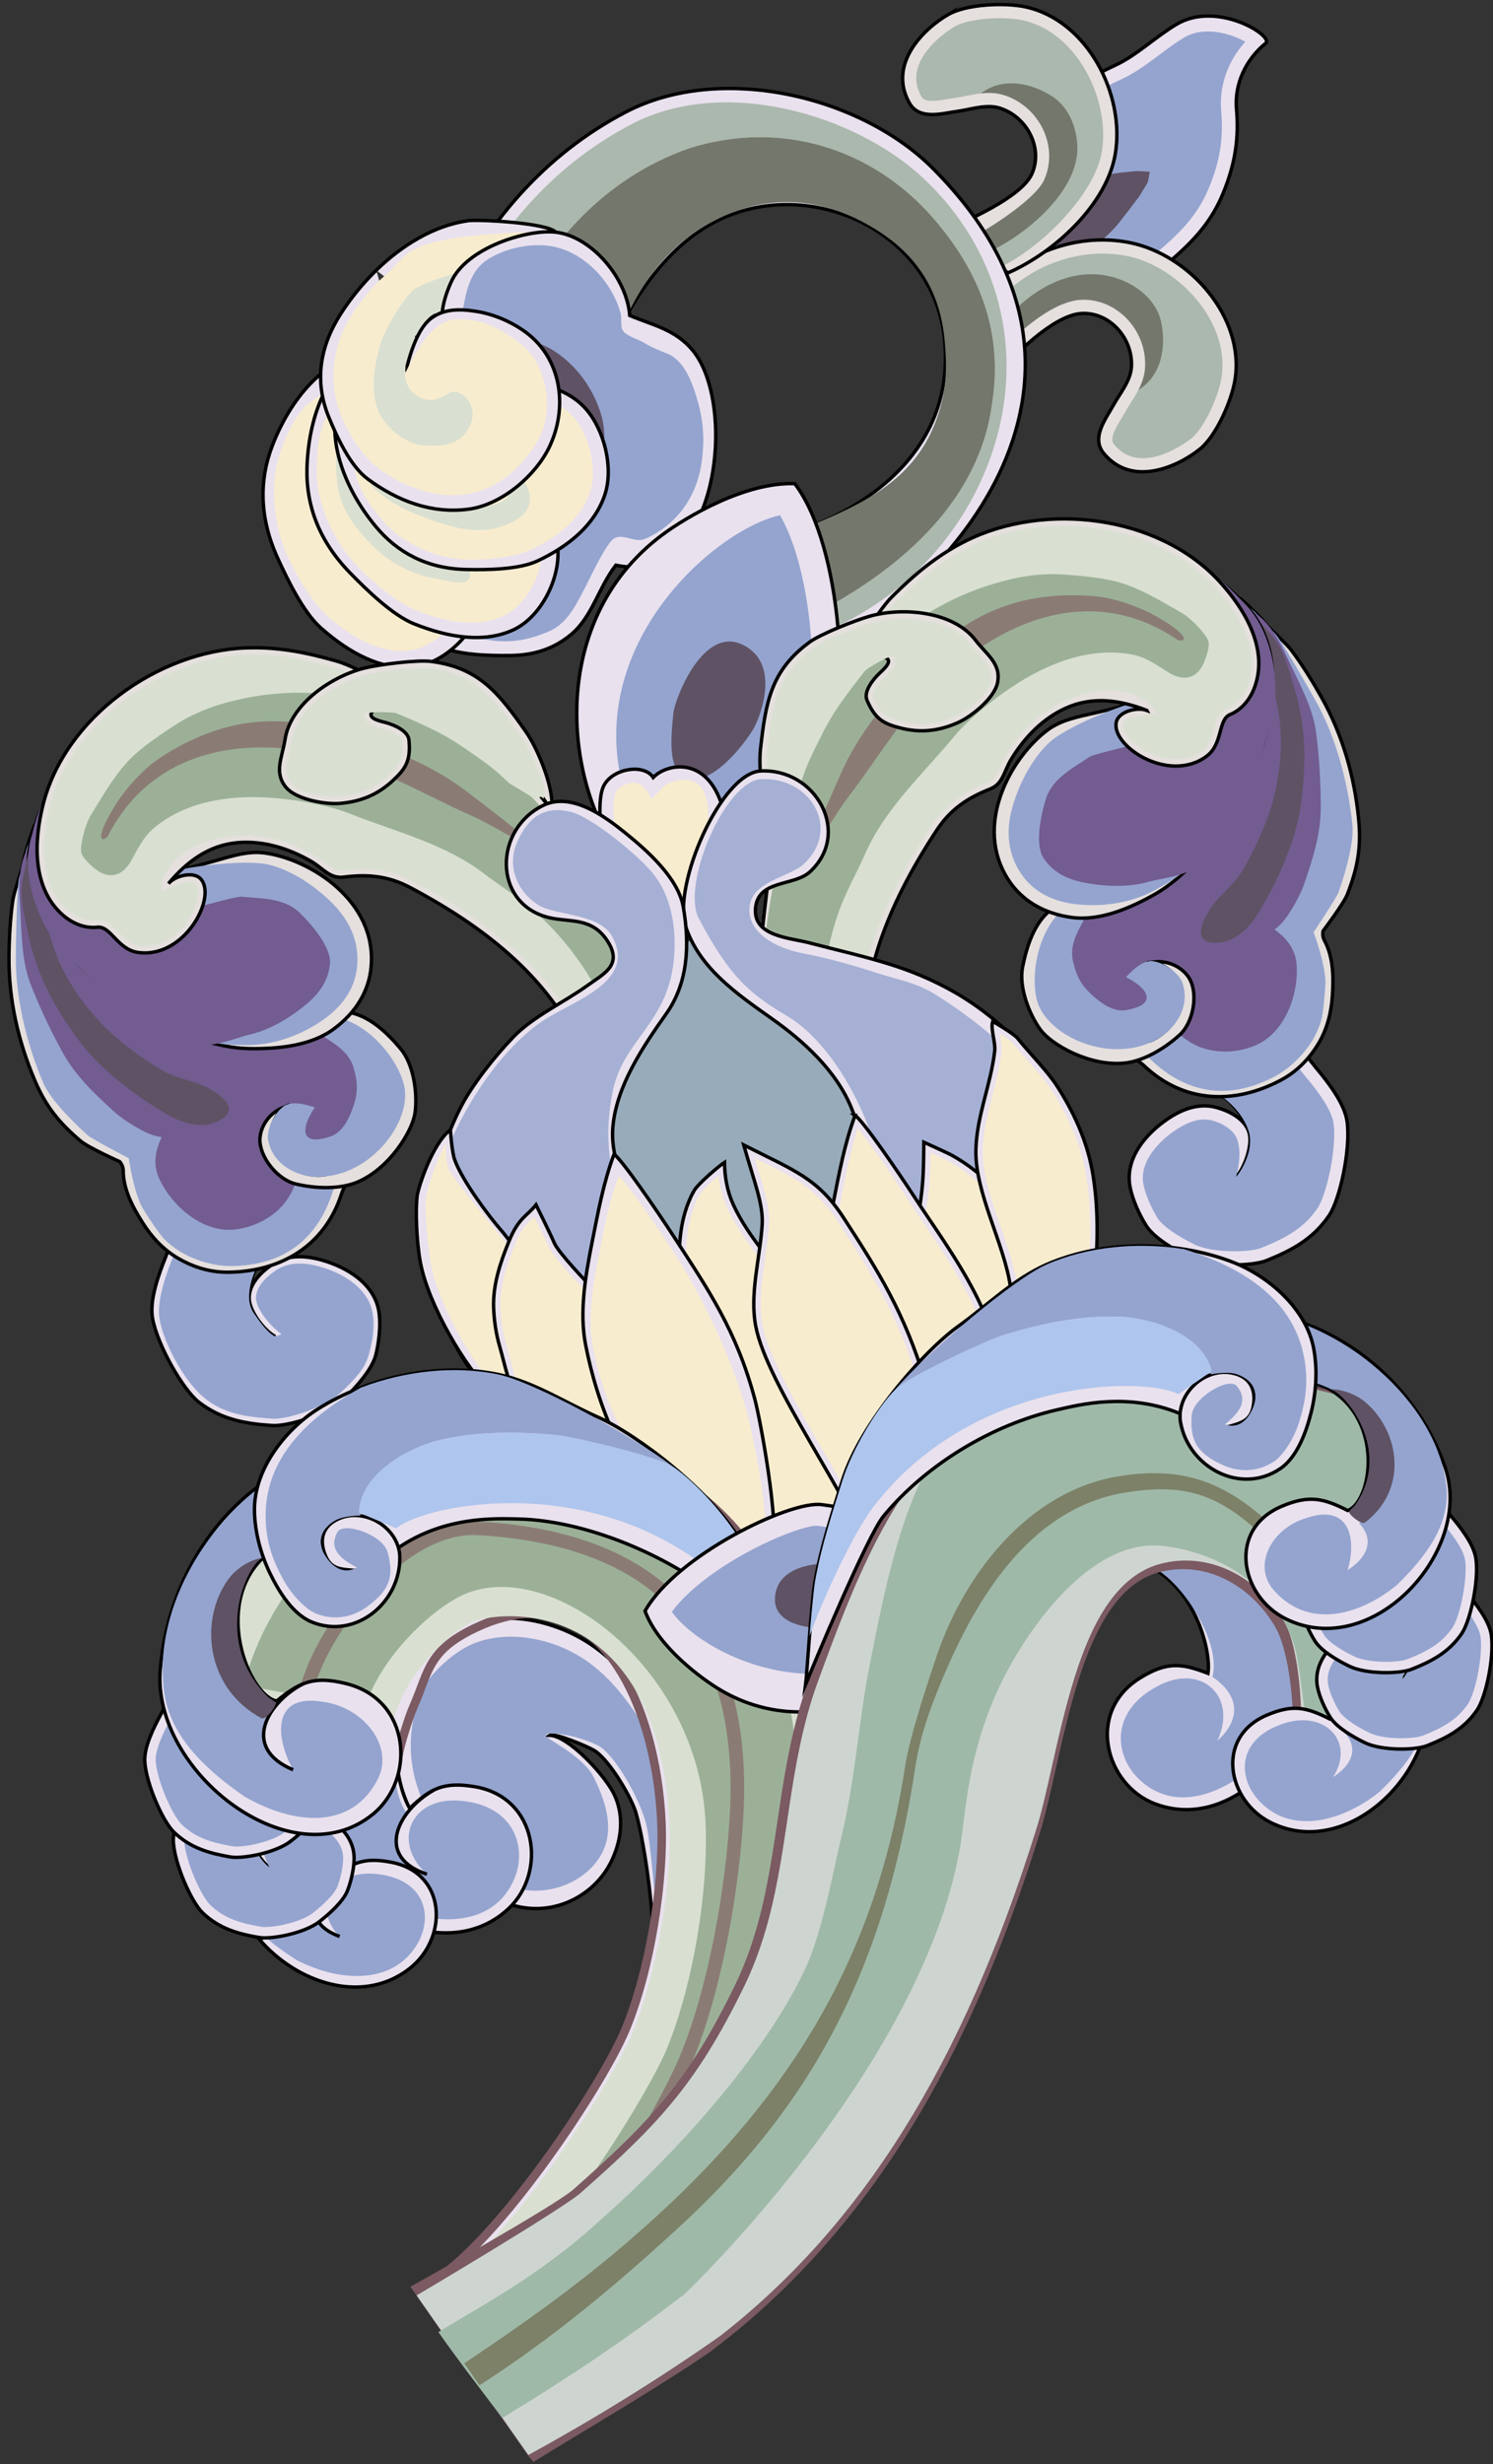 <?xml version="1.0"?>
<svg width="174.494" height="287.801" xmlns="http://www.w3.org/2000/svg" xmlns:svg="http://www.w3.org/2000/svg">
 <rect width="100%" height="100%" fill="#333333" stroke="none"/>
 <g>
  <title>Layer 1</title>
  <g id="SvgjsG1684" transform="matrix(0.234,0.323,-0.323,0.234,497.806,-34.48) ">
   <g id="svg_1">
    <g id="svg_2">
     <path fill="#E9E1EE" stroke="#000000" stroke-miterlimit="10" d="m-454.213,786.558c-0.623,7.449 0.516,14.706 -0.818,21.477c-1.592,8.057 -1.808,13.27 0.912,21.842c5.213,16.386 21.67,24.722 34.696,27.615c6.304,1.401 10.623,-2.726 14.779,-8.28c5.475,-7.317 6.27,-13.669 5.278,-23.103c-0.786,-7.533 -2.251,-14.356 -6.661,-21.548c-5.326,-8.694 -10.968,-13.705 -17.884,-17.874c-6.062,-3.659 -10.041,-10.485 -10.467,-18.162c-0.178,-3.252 -18.672,4.09 -19.835,18.033z" id="svg_3"/>
     <path fill="#94A4CF" d="m-449.874,828.529c-2.462,-7.738 -2.246,-12.087 -0.779,-19.511c0.875,-4.428 0.804,-8.912 0.736,-13.249c-0.043,-2.882 -0.089,-5.863 0.151,-8.739c0.589,-7.039 7.353,-12.051 11.521,-13.907c0.227,1.058 0.507,2.107 0.848,3.133c2.04,6.103 6.042,11.206 11.276,14.357c7.125,4.296 11.857,9.027 16.331,16.326c1.551,2.531 2.75,5.096 3.665,7.843c1.104,3.306 1.82,6.923 2.324,11.733c0.972,9.287 -0.094,14.113 -4.404,19.876c-4.228,5.653 -6.937,7.388 -10.348,6.633c-5.864,-1.299 -25.448,-6.887 -31.192,-24.099l-0.129,-0.396z" id="svg_4"/>
     <path fill="#5E5264" d="m-419.68,825.221c-0.496,-1.488 -1.19,-2.788 -1.73,-4.26c-0.355,-0.97 -2.435,-2.814 -2.435,-2.814s-2.131,2.437 -2.722,3.488c-1.592,2.828 -3.705,5.887 -4.405,9.216c-0.413,1.959 -0.03,4.085 0.046,6.055c0.082,2.24 0.693,4.579 1.287,6.682c1.333,4.722 3.876,9.583 8.52,9.577c5.003,-0.007 5.666,-8.351 5.209,-12.704c-0.206,-1.986 -0.567,-4.354 -1.076,-6.179c-0.363,-1.296 -2.361,-8.052 -2.694,-9.061z" id="svg_5"/>
    </g>
    <g id="svg_6">
     <path fill="#E5DFDE" stroke="#000000" stroke-miterlimit="10" d="m-349.453,853.87c-0.31,-6.276 -6.153,-16.052 -10.48,-20.333c-13.16,-13.027 -37.388,-10.557 -50.434,1.406c-11.017,10.105 -15.648,25.697 -13.259,40.4l21.07,10.566c-0.575,-2.017 -4.085,-19.954 0.571,-27.224c4.514,-7.047 14.929,-8.009 21.378,-2.607c3.121,2.61 4.3,7.475 5.915,10.885c1.92,4.06 3.813,10.848 9.762,10.452c12.935,-0.858 15.886,-15.221 15.477,-23.545z" id="svg_7"/>
     <path fill="#ABB8AD" d="m-353.451,854.068c-0.168,-3.492 -2.993,-9.651 -6.716,-14.648c-0.899,-1.207 -1.79,-2.257 -2.581,-3.041c-11.716,-11.601 -33.766,-8.713 -44.916,1.512c-9.2,8.436 -13.812,21.627 -12.292,34.819l6.031,3.027c-2.373,-11.72 2.979,-27.697 12.135,-31.769c4.919,-2.187 9.397,-3.613 14.662,-2.078c7.418,2.171 13.711,8.552 13.104,16.46c0.714,1.423 1.292,2.874 1.826,4.221c0.388,0.976 0.756,1.9 1.123,2.68c0.293,0.629 0.589,1.309 0.897,2.027c0.724,1.684 1.473,3.422 2.402,4.675c1.08,1.44 1.868,1.516 2.58,1.47c12.508,-0.829 11.783,-18.603 11.745,-19.355z" id="svg_8"/>
     <path fill="#73776C" d="m-386.455,841.123c-5.391,-2.219 -11.385,-0.816 -16.007,1.943c-11.652,6.963 -13.835,20.947 -11.458,32.669l6.114,3.069c-0.843,-6.952 -1.145,-16.659 2.452,-22.274c2.632,-4.11 7.047,-6.91 12.119,-7.688c5.486,-0.841 11.021,0.679 15.194,4.166c0.796,0.661 1.536,1.457 2.21,2.361c0.705,0.945 1.29,1.955 1.809,2.977c0.604,-7.903 -5.347,-14.127 -12.433,-17.223z" id="svg_9"/>
    </g>
    <g id="svg_10">
     <path fill="#E5DFDE" stroke="#000000" stroke-miterlimit="10" d="m-495.779,839.037c0.625,-6.251 6.963,-15.716 11.503,-19.772c13.804,-12.338 37.876,-8.64 50.298,3.973c10.487,10.651 12.906,31.258 9.768,45.818l-21.582,9.484c0.68,-1.99 6.514,-24.521 2.233,-32.018c-4.149,-7.269 -14.5,-8.755 -21.221,-3.693c-3.246,2.445 -4.673,7.246 -6.458,10.567c-2.127,3.961 -4.362,10.642 -10.282,9.942c-12.875,-1.514 -15.092,-16.008 -14.259,-24.301z" id="svg_11"/>
     <path fill="#ABB8AD" d="m-491.799,839.437c0.347,-3.475 3.483,-9.484 7.455,-14.285c0.959,-1.16 1.904,-2.166 2.734,-2.906c12.294,-10.992 34.168,-6.983 44.781,3.795c8.759,8.898 12.229,30.091 10.039,43.188l-6.143,2.726c2.971,-11.583 -1.135,-35.604 -10.071,-40.137c-4.8,-2.437 -9.202,-4.091 -14.535,-2.825c-7.527,1.791 -14.129,7.839 -13.927,15.77c-0.785,1.382 -1.439,2.805 -2.04,4.122c-0.436,0.959 -0.851,1.866 -1.254,2.619c-0.331,0.612 -0.66,1.28 -1.002,1.98c-0.81,1.642 -1.646,3.344 -2.641,4.544c-1.145,1.387 -1.938,1.423 -2.652,1.341c-12.446,-1.469 -10.819,-19.177 -10.744,-19.932z" id="svg_12"/>
     <path fill="#73776C" d="m-458.175,828.195c5.5,-1.942 11.412,-0.24 15.888,2.754c11.278,7.545 12.319,29.426 9.353,41.007l-6.265,2.753c1.192,-6.898 2.421,-24.381 -0.884,-30.169c-2.423,-4.237 -6.689,-7.26 -11.711,-8.294c-5.435,-1.121 -11.047,0.117 -15.389,3.387c-0.827,0.621 -1.609,1.377 -2.327,2.246c-0.748,0.908 -1.388,1.888 -1.956,2.884c-0.202,-7.931 6.056,-13.841 13.291,-16.568z" id="svg_13"/>
    </g>
   </g>
   <g id="svg_14">
    <path fill="#E9E1EE" stroke="#000000" stroke-miterlimit="10" d="m-448.11,1011.79c0,0 -44.701,-44.405 -38.497,-82.423c4.934,-30.226 39.874,-49.665 67.163,-33.799c37.176,21.613 20.389,67.359 20.526,66.607l31.985,14.019c7.202,-30.57 -5.198,-121.423 -95.033,-107.185c-29.481,4.676 -61.531,32.07 -66.11,63.184c-3.954,26.879 2.463,52.538 15.104,75.499c6.106,11.084 18.327,33.943 31.886,30.861c13.294,-3.024 32.976,-26.763 32.976,-26.763z" id="svg_15"/>
    <path fill="#ABB8AD" d="m-508.547,923.296c8.895,-26.57 31.355,-43.293 58.163,-45.798c21.009,-1.926 39.589,2.941 54.538,17.994c20.352,19.347 23.001,48.462 19.815,74.191c1.997,0.601 4.011,1.171 6.053,1.69c4.781,-24.405 -0.75,-49.362 -15.406,-69.053c-17.965,-24.123 -46.33,-35.091 -75.856,-29.356c-26.791,5.204 -58.494,29.589 -62.947,59.866c-3.573,24.289 1.28,48.9 14.571,73.042c1.537,2.789 3.341,5.905 5.499,8.802c0,0.003 0,0.003 0.002,0.001c6.861,9.218 18.686,18.772 25.828,22.032c3.145,-2.896 5.002,-5.579 8.622,-8.218c-30.107,-24.411 -50.8,-65.528 -38.882,-105.193z" id="svg_16"/>
    <path fill="#73776C" d="m-419.442,895.569c7.639,4.445 12.177,8.245 16.466,14.008c12.271,16.478 8.768,33.311 4.055,52.601c6.363,2.452 16.494,5.567 22.889,7.504c3.186,-25.729 0.539,-54.842 -19.815,-74.191c-14.949,-15.053 -33.529,-19.92 -54.538,-17.994c-26.807,2.505 -49.267,19.228 -58.163,45.798c-11.918,39.666 8.777,80.78 38.885,105.19c1.409,-1.03 3.121,-2.366 4.515,-3.362c5.329,-3.808 13.105,-9.474 17.037,-13.334c-2.737,-4.027 -7.349,-10.552 -10.548,-14.902c-14.905,-20.252 -31.995,-39.178 -28.577,-65.944c2.051,-16.04 10.674,-28.537 25.985,-36.093c14.835,-7.321 28.203,-7.189 41.809,0.719z" id="svg_17"/>
   </g>
   <g id="svg_18">
    <g id="svg_19">
     <path fill="#E9E1EE" stroke="#000000" stroke-miterlimit="10" d="m-513.499,1012.548c-0.675,-2.848 -0.245,-5.952 0.059,-8.811c0.728,-6.82 8.392,-26.319 13.737,-31.548l-11.927,-2.737c-3.683,0.425 -16.373,16.119 -17.83,18.905c-4.661,8.907 -5.524,19.76 -3.992,30.234" id="svg_20"/>
     <path fill="#F8ECCF" d="m-513.861,1004.719c0.41,-3.819 1.119,-6.655 2.13,-9.83c0.748,-2.354 10.953,-20.744 12.028,-22.699l-11.927,-2.737c-0.833,0.916 -20.409,27.323 -20.388,38.306c0.007,3.152 1.233,7.12 1.334,9.859c5.723,-2.067 11.37,-4.281 17.154,-5.066c-0.966,-3.727 -0.331,-7.833 -0.331,-7.833z" id="svg_21"/>
     <path fill="#D9E0D1" d="m-512.621,1006.015c-0.171,-4.165 0.896,-8.374 1.517,-12.587c0.276,-1.872 9.148,-21.659 7.229,-22.197c-0.448,-0.128 -3.254,-0.85 -3.254,-0.85s-15.101,33.894 -15.247,42.458c-0.011,0.53 0.052,1.134 0.162,1.793c3.033,-0.975 6.611,-2.17 9.695,-2.546c-0.346,-2.267 -0.008,-3.762 -0.102,-6.071z" id="svg_22"/>
    </g>
    <g id="svg_23">
     <path fill="#E9E1EE" stroke="#000000" stroke-miterlimit="10" d="m-445.173,1026.929c4.823,-4.546 0.009,-13.988 -5.242,-16.189c-5.983,-2.518 -12.438,0.354 -16.586,4.275c-7.692,7.276 -13.698,21.59 -10.241,33.092c3.934,13.093 14.482,25.055 28.012,24.906c14.266,-0.154 22.022,-8.5 30.246,-20.157c3.665,-5.194 5.881,-10.973 5.394,-17.988c-0.558,-8.002 -6.432,-14.557 -8.735,-22.47c22.827,-20.677 -17.07,-56.542 -37.761,-55.143c-7.922,0.532 -12.788,5.123 -19.063,8.956c-9.405,-5.793 -25.356,-4.495 -32.479,3.241c-5.507,5.98 -11.853,23.961 -6.05,33.572c0.004,0.003 4.473,8.225 9.315,9.213c11.507,2.351 26.738,-14.003 32.211,-14.071c8.755,-0.107 15.175,-0.078 21.077,11.697" id="svg_24"/>
     <path fill="#94A4CF" d="m-446.38,1025.158c0.606,-2.255 -2.03,-4.804 -3.384,-6.458c-2.156,-2.64 -4.394,-3.315 -7.497,-3.065c-4.872,0.389 -7.917,4.909 -10.621,8.679c-2.939,4.096 -5.066,7.831 -5.147,13.217c-0.083,5.227 2.538,12.326 5.325,16.757c3.165,5.034 7.25,8.352 12.17,10.813c5.706,2.852 10.859,2.993 16.436,0.702c5.263,-2.162 8.896,-6.534 12.965,-10.705c4.309,-4.417 6.661,-9.379 8.038,-15.644c1.256,-5.728 -1.884,-11.206 -4.383,-16.247c-1.279,-2.587 -6.914,-12.554 -6.478,-15.194c0.478,-2.909 4.662,-4.023 5.353,-6.88c1.429,-5.902 1.648,-17.092 -8.448,-26.84c-4.535,-4.377 -9.183,-7.329 -14.812,-9.392c-5.171,-1.896 -12.079,-4.003 -16.762,-1.068c-2.088,1.305 -4.264,2.716 -6.587,3.673c-1.968,0.81 -4.593,3.058 -6.577,2.914c-1.514,-0.115 -2.98,-1.875 -4.473,-2.433c-9.77,-3.666 -22.759,-1.587 -29.395,6.686c-3.292,4.106 -5.608,9.416 -6.165,14.953c-0.51,5.076 2.013,9.176 5.667,13.094c4.494,4.822 12.184,13.875 26.298,13.672c12.009,-0.172 30.749,-9.444 33.856,-8.103c2.709,1.167 3.826,2.909 5.341,5.598c2.143,3.799 3.297,6.075 2.136,10.404c-0.636,2.354 -3.462,4.562 -2.627,0.607" id="svg_25"/>
     <path fill="#5E5264" d="m-444.227,1015.698c0.705,-2.4 2.164,-3.932 1.601,-6.816c-0.505,-2.597 -2.664,-5.139 -4.128,-7.229c-3.96,-5.649 -8.318,-9.94 -14.693,-11.93c-7.165,-2.238 -14.574,-2.186 -21.352,0.171c-4.872,1.693 -10.098,5.335 -11.205,11.198c1.822,1.344 6.284,-1.939 7.976,-2.604c2.993,-1.185 6.585,-2.002 9.748,-2.344c5.154,-0.562 10.073,0.787 14.365,4.448c2.832,2.419 5.764,5.56 6.84,9.275c3.124,-0.652 7.181,1.87 9.129,4.591c0.024,-0.263 0.221,-0.393 0.287,-0.565" id="svg_26"/>
    </g>
    <g id="svg_27">
     <path fill="#E9E1EE" stroke="#000000" stroke-miterlimit="10" d="m-504.385,1017.844c-4.054,0.256 -9.682,14.587 -10.978,16.888c-6.316,11.238 -2.273,26.541 5.729,38.783c5.783,8.851 14.667,15.327 27.495,17.918c6.744,1.363 17.338,3.222 23.948,1.748c11.244,-2.502 20.413,-7.192 25.067,-15.044c4.218,-7.119 3.105,-18.672 -1.978,-25.95c-7.041,-10.091 -24.511,-14.392 -37.328,-12.247c-4.747,0.793 -11.849,2.722 -14.496,7.597c-2.082,3.838 -3.253,11.239 -1.161,15.364c-1.786,-0.357 -4.745,-4.481 -5.77,-5.906c-2.014,-2.805 -1.824,-5.999 -1.821,-8.901c0.004,-5.71 6.236,-21.884 11.57,-26.132l-20.277,-4.118z" id="svg_28"/>
     <path fill="#F8ECCF" d="m-512.982,1052.078c1.502,-5.284 12.629,-32.501 13.449,-33.248l15.425,3.132c-0.964,1.612 -10.16,16.786 -10.718,18.743c-0.749,2.64 -1.203,5.005 -1.204,8.203c0,0 -0.31,4.634 2.171,8.086c3.759,5.241 1.419,5.696 4.423,6.302l2.761,0.526c-1.038,-2.05 0.021,-7.178 1.081,-10.901c0.315,-1.11 2.996,-3.061 3.406,-3.824c1.795,-3.302 7.054,-4.812 11.15,-5.5c10.483,-1.755 25.478,1.627 31.432,10.152c3.647,5.223 4.973,13.165 3.228,19.312c-0.36,1.264 -0.845,2.417 -1.436,3.415c-3.707,6.26 -11.143,10.669 -22.1,13.11c-5.283,1.178 -14.415,0.505 -20.707,-0.769c-10.921,-2.208 -21.354,-8.8 -26.577,-16.804c-3.646,-5.57 -7.937,-12.344 -5.784,-19.935z" id="svg_29"/>
    </g>
    <g id="svg_30">
     <path fill="#E9E1EE" stroke="#000000" stroke-miterlimit="10" d="m-512.023,1015.028c-3.73,1.611 -4.195,16.999 -4.634,19.601c-2.161,12.71 6.814,25.75 18.472,34.58c8.43,6.38 18.984,9.478 31.93,7.589c6.809,-0.991 17.407,-2.813 23.133,-6.431c9.74,-6.152 16.789,-13.659 18.522,-22.62c1.565,-8.126 -3.377,-18.626 -10.618,-23.761c-10.035,-7.125 -27.932,-5.279 -39.273,1.063c-4.199,2.35 -10.234,6.561 -11.083,12.044c-0.661,4.314 0.73,11.675 4.093,14.854c-1.801,0.266 -5.981,-2.613 -7.427,-3.612c-2.841,-1.961 -3.739,-5.033 -4.716,-7.767c-1.924,-5.376 -1.515,-22.704 2.075,-28.505l-20.474,2.965z" id="svg_31"/>
     <path fill="#F8ECCF" d="m-508.567,1050.154c-0.365,-5.48 0.924,-34.859 1.448,-35.835l15.575,-2.256c-0.363,1.845 -3.902,19.231 -3.765,21.263c0.183,2.735 0.557,5.115 1.631,8.127c0,0 1.273,4.464 4.772,6.884c5.307,3.665 3.257,4.883 6.291,4.435l2.776,-0.435c-1.669,-1.58 -2.403,-6.765 -2.661,-10.627c-0.078,-1.15 1.786,-3.889 1.918,-4.75c0.575,-3.711 5.016,-6.912 8.642,-8.937c9.274,-5.188 24.533,-7.066 33.012,-1.049c5.198,3.686 9.122,10.716 9.551,17.09c0.087,1.316 0.022,2.562 -0.196,3.702c-1.381,7.142 -6.892,13.804 -16.385,19.798c-4.572,2.889 -13.397,5.334 -19.75,6.26c-11.023,1.608 -23.071,-1.08 -30.69,-6.848c-5.306,-4.025 -11.634,-8.952 -12.169,-16.822z" id="svg_32"/>
     <path fill="#D9E0D1" d="m-446.02,1048.167c5.41,2.1 -2.274,7.274 -5.35,10.446c-2.579,2.656 -9.629,6.493 -13.979,7.477c-8.744,1.978 -15.776,1.848 -20.908,-0.079c-4.341,-1.625 -12.962,-7.303 -14.642,-10.679c-3.229,-6.488 -0.637,-37.231 -0.637,-37.231s3.253,-0.443 3.777,-0.505c2.247,-0.269 0.672,17.703 1.124,19.205c1.006,3.383 0.453,6.872 2.279,9.94c1.515,2.537 2.77,5.249 5.359,7.212c4.759,3.618 15.153,8.92 22.525,7.174c4.763,-1.126 18.046,-13.895 20.452,-12.96z" id="svg_33"/>
    </g>
    <g id="svg_34">
     <path fill="#E9E1EE" stroke="#000000" stroke-miterlimit="10" d="m-520.177,1033.034c-1.255,3.401 9.351,14.506 10.909,16.607c7.618,10.252 22.611,13.974 36.345,13.1c9.929,-0.631 18.894,-4.865 25.866,-14.055c3.664,-4.836 9.177,-12.563 10.287,-18.588c1.893,-10.243 1.101,-19.81 -4.134,-27.164c-4.75,-6.671 -15.362,-11.052 -23.644,-10.268c-11.482,1.086 -21.663,13.257 -24.448,24.609c-1.032,4.208 -1.921,10.836 1.42,15.207c2.629,3.438 8.736,7.773 13.148,7.969c-0.97,1.279 -5.692,1.794 -7.323,1.968c-3.214,0.348 -5.965,-1.273 -8.526,-2.599c-5.045,-2.615 -17.055,-15.053 -18.86,-21.316l-11.04,14.53z" id="svg_35"/>
     <path fill="#F8ECCF" d="m-493.077,1055.645c-4.117,-3.628 -24.1,-25.081 -24.457,-26.088l8.399,-11.052c1.068,1.517 11.116,15.902 12.643,17.246c2.057,1.816 3.98,3.263 6.807,4.727c0,0 3.977,2.369 7.934,1.94c6.001,-0.646 5.549,1.455 7.182,-0.697l1.473,-1.995c-2.192,-0.099 -6.336,-3.302 -9.236,-5.858c-0.864,-0.765 -1.609,-3.823 -2.132,-4.51c-2.261,-2.96 -1.676,-7.909 -0.787,-11.538c2.278,-9.285 10.739,-19.875 20.441,-20.798c5.942,-0.562 13.438,1.995 18.232,6.218c0.986,0.877 1.828,1.789 2.495,2.728c4.175,5.862 5.356,13.896 3.508,23.881c-0.885,4.813 -4.817,11.895 -8.232,16.403c-5.94,7.832 -15.574,13.258 -24.547,13.83c-6.256,0.4 -13.805,0.779 -19.723,-4.437z" id="svg_36"/>
     <path fill="#D9E0D1" d="m-460.895,1019.614c4.106,-0.137 8.348,0.453 10.171,4.379c1.514,3.268 -0.335,10.019 -2.431,13.357c-4.207,6.704 -11.23,10.799 -15.667,13.731c-3.807,2.513 -13.129,6.742 -16.599,5.389c-6.662,-2.599 -28.339,-31.877 -28.339,-31.877s1.778,-2.291 2.067,-2.652c1.25,-1.553 12.972,12.045 14.322,12.833c3.045,1.767 5.16,4.555 8.509,5.604c2.764,0.864 5.492,2.011 8.542,1.822c5.62,-0.351 17.008,-1.055 20.498,-6.76c2.261,-3.69 4.315,-9.305 1.405,-10.663c-2.097,-0.982 -5.592,-5.059 -2.478,-5.163z" id="svg_37"/>
    </g>
    <g id="svg_38">
     <path fill="#E9E1EE" stroke="#000000" stroke-miterlimit="10" d="m-533.449,1018.591c0.806,5.524 2.269,10.941 4.218,15.91c4.08,10.396 11.257,17.87 22.474,20.587c5.895,1.43 15.199,3.336 21.338,1.383c10.435,-3.318 19.287,-9.189 24.471,-18.698c4.703,-8.629 3.592,-21.751 -0.846,-29.911c-5.911,-10.873 -17.871,-17.484 -29.679,-14.547c-4.376,1.086 -10.223,3.837 -14.925,8.494c-3.685,3.649 -6.643,7.737 -6.167,12.768c0.184,1.93 1.214,6.418 8.426,14.642" id="svg_39"/>
     <path fill="#F8ECCF" d="m-464.956,1035.928c0.663,-1.214 1.24,-2.599 1.727,-4.124c2.352,-7.393 0.795,-15.701 -1.823,-21.831c-4.275,-9.999 -16.873,-15.332 -25.119,-13.296c-3.776,0.932 -9.676,3.227 -13.155,6.053c-3.064,2.489 -5.353,5.978 -5.775,7.311c-2.001,6.285 2.663,14.887 4.958,19.179c-2.933,-1.596 -5.85,-4.98 -8.298,-11.412c-0.223,-0.578 -1.137,-5.565 -1.293,-6.164c-5.782,0.783 -11.242,3.177 -16.966,5.244c0.2,5.589 2.124,11.353 3.851,15.75c3.687,9.398 12.242,16.964 21.793,19.279c5.503,1.334 13.637,1.873 18.541,0.309c10.172,-3.233 17.425,-8.719 21.559,-16.298z" id="svg_40"/>
     <path fill="#D9E0D1" d="m-484.482,1038.194c6.381,-6.815 6.466,-11.944 3.177,-16.353c-2.105,-2.82 -6.389,-3.66 -9.425,-1.462c-2.529,1.832 0.744,7.922 -6.668,10.325c-6.702,2.17 -12.415,-6.717 -14.902,-12.531c-1.319,-3.093 -0.996,-5.511 -0.65,-6.876c-3.083,0.373 -6.357,1.403 -9.392,2.379c0.817,4.879 4.757,13.71 7.225,16.768c3.312,4.111 9.162,11.077 17.038,12.115c3.917,0.518 10.706,-1.279 13.597,-4.365z" id="svg_41"/>
    </g>
   </g>
   <g id="svg_42">
    <path fill="#E9E1EE" stroke="#000000" stroke-miterlimit="10" d="m-421.543,995.851c0.395,43.775 44.804,68.18 73.44,65.435c11.246,-20.871 18.821,-36.797 5.244,-68.13c-4.897,-11.289 -44.357,-37.734 -68.023,-37.224c-8.969,11.353 -10.737,31.644 -10.661,39.919z" id="svg_43"/>
    <path fill="#94A4CF" d="m-392.697,968.128c21.002,7.641 40.114,23.373 42.222,27.677c10.954,25.273 6.536,38.252 -3.26,56.839c-53.901,-7.951 -60.881,-67.52 -52.226,-87.786c3.833,0.408 8.35,1.481 13.261,3.268c-0.002,0.005 0.001,0.001 0.003,0.002z" id="svg_44"/>
    <path fill="#5E5264" d="m-359.527,1032.01c5.991,-4.555 1.942,-18.434 -0.077,-23.553c-1.419,-3.596 -9.745,-16.861 -20.068,-13.349c-14.884,5.063 -0.694,26.414 2.33,29.065c4.977,4.371 12.763,11.68 17.815,7.837z" id="svg_45"/>
   </g>
   <g id="svg_46">
    <g id="svg_47">
     <path fill="#E9E1EE" stroke="#000000" stroke-miterlimit="10" d="m-193.799,960.655c3.154,-2.602 11.045,-2.523 15.084,-0.963c3.409,1.315 7.431,7.012 8.07,10.622l0,0c-0.639,-3.609 -4.662,-9.301 -8.07,-10.622c-4.039,-1.56 -8.787,0.89 -11.935,3.491c-3.925,3.233 -5.278,8.137 -5.487,13.071c-0.326,7.796 1.83,17.282 9.675,20.952c3.37,1.577 8.265,2.591 12.003,2.804c4.295,0.241 10.785,-2.662 14.728,-4.784c6.052,-3.257 13.035,-13.275 14.162,-17.817c1.869,-7.543 2.94,-14.552 0.082,-22.505c-1.951,-5.405 -12.03,-16.6 -19.166,-20.433c-4.825,-2.594 -12.938,-2.249 -18.426,-1.862c-2.193,0.151 -8.631,0.128 -10.601,0.827l-3.014,24.893l2.895,2.326z" id="svg_48"/>
     <path fill="#94A4CF" d="m-188.759,990.288c-2.386,-3.202 -3.619,-8.256 -3.38,-13.869c0.198,-4.761 1.514,-8.078 4.031,-10.151c2.253,-1.86 5.561,-3.244 7.95,-2.844c2.22,0.37 5.775,2.189 9.512,6.888c0,0 -0.554,-3.047 -3.373,-6.839c-1.262,-1.687 -3.161,-3.183 -4.7,-3.778c-4.225,-1.634 -9.658,-1.323 -14.698,0.674l3.345,-23.451c1.59,-0.111 3.554,-0.174 4.633,-0.209c1.085,-0.036 2.018,-0.066 2.642,-0.11c3.301,-0.23 12.074,-0.847 16.255,1.396c4.136,2.222 10.347,8.055 14.446,13.566c2.009,2.693 2.656,4.188 2.843,4.704c2.379,6.609 1.729,12.401 -0.199,20.18c-0.915,3.686 -7.276,12.62 -12.175,15.257c-5.131,2.765 -10.076,4.456 -12.607,4.315c-3.579,-0.206 -7.909,-1.204 -10.532,-2.433c-1.588,-0.745 -2.899,-1.822 -3.993,-3.296z" id="svg_49"/>
    </g>
    <g id="svg_50">
     <g id="svg_51">
      <g id="svg_52">
       <path fill="#E5DFDE" stroke="#000000" stroke-miterlimit="10" d="m-297.418,868.337c3.411,-0.181 8.306,-1.589 11.683,-1.632c5.321,-0.073 10.968,0.339 16.288,0.966c12.488,1.476 24.19,5.77 34.923,12.022c7.265,4.234 11.408,8.618 15.942,15.555c1.636,2.501 4.564,12.135 4.564,12.135s0.961,1.143 2.397,1.325c5.592,0.722 10.321,4.123 14.56,7.609c3.8,3.126 7.067,7.044 8.991,11.602c2.067,4.91 2.898,9.993 2.169,15.184c-2.133,15.222 -11.2,26.973 -26.922,29.932c-4.536,0.853 -8.887,5.148 -13.494,4.578c-3.381,-0.419 -6.686,-1.224 -10.002,-1.983c-5.564,-1.281 -11.184,-2.392 -16.656,-4.035c-2.187,-0.66 -4.06,-2.058 -6.226,-2.77c-1.395,-0.455 -3.114,-0.449 -3.677,-2.047c-0.487,-1.367 0.458,-3.183 1.184,-4.3c3.402,-5.225 4.153,-11.832 5.847,-17.72c0.686,-2.39 1.492,-4.856 1.7,-7.339c0.18,-2.159 -0.644,-3.806 -1.182,-5.826c-1.401,-5.273 -3.515,-10.452 -6.062,-15.473c-2.555,-5.039 -5.148,-10.13 -8.154,-14.928c-3.341,-5.336 -7.39,-9.954 -11.955,-14.287c-5.976,-5.663 -12.385,-11.137 -20.473,-13.479c-1.162,-0.328 -2.356,-0.577 -3.483,-0.995c-0.391,-0.144 -2.958,-2.196 -3.055,-2.182c0.001,0.003 7.097,-1.695 11.093,-1.912z" id="svg_53"/>
       <path fill="#94A4CF" d="m-260.954,966.193c-0.012,-0.015 -0.025,-0.042 -0.037,-0.075c-0.095,-0.262 0.087,-1.181 0.969,-2.541c2.671,-4.099 0.969,-5.725 2.054,-10.314c0.397,-1.682 0.977,-4.299 1.422,-5.856l0.7,-2.646c0.637,-2.172 1.361,-3.846 1.559,-6.203c0.169,-1.997 0.189,-2.961 -0.289,-4.486c-0.148,-0.457 -0.42,-1.288 -0.55,-1.776c-1.341,-5.048 -3.484,-10.689 -6.262,-16.173c-2.534,-4.994 -4.678,-9.373 -7.765,-14.302c-0.906,-1.447 -1.871,-2.95 -2.916,-4.353c-2.6,-3.495 -5.743,-7.064 -9.429,-10.555c-5.722,-5.424 -11.157,-10.779 -19.897,-13.304c-0.416,-0.12 -3.641,-1.067 -4.059,-1.176c-0.08,-0.021 -2.981,-2.159 -3.054,-2.182c1.926,-0.357 7.509,-1.635 9.071,-1.717c1.721,-0.095 4.514,-0.445 6.473,-0.809c2.1,-0.388 17.387,1.237 23.283,1.931c11.616,1.376 24.571,6.174 35.615,12.607c5.452,3.175 12.682,13.521 13.546,14.847c1.077,1.644 5.18,12.769 5.18,12.769s10.33,2.83 14.388,6.174c2.09,1.719 6.53,5.417 8.013,7.415c1.25,1.678 2.27,3.438 3.027,5.23c1.999,4.739 2.746,10.492 2.098,15.126c-2.149,15.331 -11.218,23.923 -25.149,26.542c-2.164,0.408 -4.4,2.141 -6.346,3.135c-2.401,1.227 -4.669,2.386 -6.76,2.129c-2.963,-0.37 -5.972,-1.063 -8.878,-1.737l-0.923,-0.21c-1.353,-0.315 -2.713,-0.612 -4.073,-0.914c-4.12,-0.918 -8.381,-1.865 -12.451,-3.086c-0.96,-0.29 -1.898,-0.771 -2.892,-1.285c-1.029,-0.528 -2.092,-1.074 -3.288,-1.469c-0.363,-0.118 -0.739,-0.209 -1.119,-0.303c-0.43,-0.103 -1.146,-0.271 -1.261,-0.433z" id="svg_54"/>
      </g>
      <path fill="#725C90" d="m-223.589,913.655c-1.135,-3.256 -2.926,-7.15 -4.821,-9.839c-4.652,-6.612 -9.039,-12.592 -15.574,-17.288c-5.867,-4.219 -12.06,-8.184 -18.424,-11.633c-6.619,-3.585 -15.427,-4.528 -22.776,-5.967c-7.065,-1.39 -13.656,-2.05 -19.972,1.868c-0.687,-0.208 -1.324,-0.603 -2.059,-0.561c10.079,3.18 19.741,7.586 26.89,15.596c4.772,5.34 9.234,11.114 13.409,16.928c2.983,4.159 4.934,8.465 6.986,13.104c2.175,4.927 5.466,9.297 7.431,14.32c1.986,5.062 1.539,9.679 -0.657,14.569c-3.75,8.373 -10.847,19.124 -1.242,26.255c4.686,3.478 12.49,6.272 18.095,3.773c4.947,-2.209 8.291,-4.771 11.079,-8.562c1.092,-1.486 2.635,-6.058 4.579,-6.408c2.3,-0.412 4.677,-0.158 6.965,-0.7c2.533,-0.606 4.925,-1.664 7.014,-3.231c4.05,-3.028 7.003,-7.733 8.143,-12.645c2.118,-9.09 -4.302,-18.764 -11.735,-23.567c-4.063,-2.623 -8.018,-2.382 -12.463,-1.005c0.035,-1.708 -0.3,-3.388 -0.868,-5.007z" id="svg_55"/>
      <path fill="#5E5264" d="m-292.487,868.822c5.158,-0.438 11.299,2.082 16.231,3.8c11.345,3.952 20.313,10.471 28.964,18.862c7.399,7.17 14.002,18.789 17.963,28.392c1.727,4.18 2.752,9.688 0.349,13.872c-4.037,7.03 -7.307,1.781 -9.028,-1.797c-2.389,-4.955 -1.945,-10.269 -4.047,-15.481c-2.296,-5.697 -7.587,-14.965 -11.53,-19.674c-7.602,-9.075 -16.718,-16.323 -28.344,-19.632c-8.27,-2.359 -25.402,-6.159 -26.58,-6.91c-0.001,-0.002 12.516,-1.132 16.022,-1.432z" id="svg_56"/>
     </g>
     <g id="svg_57">
      <path fill="#E5DFDE" stroke="#000000" stroke-miterlimit="10" d="m-216.795,977.184c2.832,-4.925 3.434,-12.099 2.777,-17.902c-0.627,-5.455 -6.519,-11.467 -11.684,-11.976c-3.434,-0.337 -7.789,1.517 -10.043,5.555c2.592,-1.928 5.96,-3.034 9.107,-2.573c7.589,1.83 10.562,10.838 8.939,17.031c-4.646,12.187 -18.482,23.736 -29.868,18.498c-9.485,-4.368 -16.852,-16.371 -14.962,-28.344c-0.842,0.164 -1.667,0.804 -2.387,1.98c-1.607,2.647 -1.02,5.845 -0.92,8.798c0.208,6.317 4.515,12.094 8.673,16.609c4.085,4.438 12.345,6.597 17.943,6.586c5.554,-0.014 17.351,-5.441 22.425,-14.262z" id="svg_58"/>
      <path fill="#94A4CF" d="m-247.32,986.986c9.92,4.351 27.109,-5.276 30.068,-19.482c1.623,-6.193 -0.593,-15.661 -9.103,-17.947c-3.144,-0.459 -7.984,1.152 -10.146,3.886c-1.31,2.349 -1.158,4.851 -0.447,8.676c0,0 5.602,-3.082 8.202,-1.537c2.198,1.302 0.636,5.093 -0.322,7.099c-1.549,3.227 -5.309,4.575 -8.583,5.362c-4.751,1.137 -7.813,0.78 -12.193,-1.105c-5.46,-2.341 -6.711,-8.049 -9.456,-12.495c-0.926,-1.504 -2.087,-2.188 -3.231,-1.965c-5.37,11.481 5.651,25.309 15.211,29.508z" id="svg_59"/>
     </g>
     <g id="svg_60">
      <path fill="#E5DFDE" stroke="#000000" stroke-miterlimit="10" d="m-279.961,973.314c7.08,0.283 13.861,-2.609 19.614,-8.668c5.68,-5.979 7.801,-15.484 8.716,-23.645c0.539,-4.858 0.076,-10.291 -0.926,-15.051c-2.174,-10.368 -6.971,-21.803 -12.54,-31.035c-5.343,-8.846 -13.617,-17.743 -23.027,-22.256c-2.461,-1.184 -5.185,-2.118 -7.883,-2.592c-3.053,-0.544 -6.441,-0.624 -9.516,-0.187c-3.801,0.539 -7.69,1.522 -11.315,2.792c-2.9,1.01 -5.749,2.19 -8.526,3.495c-3.403,1.6 -6.219,3.306 -9.052,5.796c-1.32,1.158 -4.167,4.26 -6.193,3.058c3.36,1.992 15.502,-5.389 20.989,-4.985c4.381,0.322 8.26,2.648 11.544,5.418c3.577,3.013 7.555,7.234 9.21,11.689c1.435,3.884 0.55,8.05 -0.519,11.903c-1.425,5.158 -3.443,10.123 -5.538,15.039c-1.915,4.502 -4.156,9.136 -4.098,14.137c0.148,13.442 9.803,34.312 29.06,35.092z" id="svg_61"/>
      <path fill="#94A4CF" d="m-297.453,958.998c-5.403,-7.253 -8.239,-15.129 -8.41,-20.477c-0.114,-3.616 0.879,-11.407 4.061,-22.13c0.603,-2.04 1.598,-4.406 2.199,-6.585l0.218,-0.76c1.08,-3.881 2.337,-6.987 0.514,-11.9c-0.751,-2.03 -1.27,-3.052 -2.782,-5.083c-2.241,-3.012 -5.308,-5.644 -7.313,-7.331c-5.112,-4.306 -8.727,-4.291 -12.626,-4.577c-1.049,-0.077 -15.737,5.013 -19.018,4.866c0.579,-0.414 12.222,-7.444 13.485,-7.985c2.467,-1.058 5.547,-3.442 8.342,-4.42c3.86,-1.348 8.975,-2.113 12.094,-2.56c2.967,-0.419 8.293,-0.414 10.683,0.006c2.308,0.409 5.736,1.563 7.883,2.592c6.075,2.92 14.829,10.763 20.202,17.982c1.04,1.393 4.106,6.663 5.366,8.748c5.582,9.249 7.939,16.747 10,26.563c1.02,4.851 0.505,9.6 0.052,13.675c-1.134,10.135 -6.74,18.052 -10.746,22.272c-4.848,5.108 -10.376,7.573 -16.426,7.329c-6.956,-0.28 -12.932,-3.72 -17.778,-10.225z" id="svg_62"/>
      <path fill="#725C90" d="m-292.998,950.465c-3.987,-5.357 -2.447,-12.951 -2.495,-17.165c-0.027,-2.055 6.077,-15.24 7.688,-21.062c1.021,-3.682 3.139,-11.334 0.195,-19.27c-1.003,-2.708 -3.037,-5.122 -4.515,-8.114c-1.7,-3.442 -20.086,-11.997 -23.14,-13.248c0,0 6.011,-1.439 8.579,-1.548c13.811,-3.081 29.494,6.792 35.069,14.76c1.028,1.469 6.853,9.064 7.819,10.518c6.735,10.15 10.565,21.071 12.544,31.099c0.775,3.961 -3.111,10.346 -4.529,14.229c-2.931,8.03 -10.211,14.801 -12.33,16.504c-3.901,3.136 -7.546,4.211 -11.241,4.066c-4.482,-0.185 -10.265,-6.233 -13.644,-10.769z" id="svg_63"/>
     </g>
    </g>
    <g id="svg_64">
     <path fill="#E5DFDE" stroke="#000000" stroke-miterlimit="10" d="m-296.591,911.335c-2.488,1.599 -4.525,6.659 -2.652,9.072c4.451,5.742 24.003,-1.491 23.767,-15.439c-0.099,-6.008 -6.772,-8.878 -5.832,-12.709c0.613,-2.504 0.489,-6.513 -2.44,-10.724c-6.71,-9.655 -20.079,-10.881 -31.124,-9.554c-26.225,3.15 -48.901,27.828 -53.06,53.318c-1.503,9.197 -0.871,17.851 0.568,26.974c1.974,12.567 23.929,55.566 30.892,63.163c8.15,8.892 34.334,33.507 44.392,40.09c10.545,6.906 38.095,11.534 51.511,6.984c1.162,-0.397 -13.471,-15.234 -18.746,-20.261c-5.161,-4.915 -10.968,-9.109 -16.195,-13.957c-8.669,-8.047 -15.406,-17.885 -20.815,-28.361c-3.041,-5.886 -5.663,-11.977 -8.004,-18.177c-2.561,-6.771 -2.38,-12.752 -0.592,-19.701c1.023,-3.964 -1.784,-6.323 -3.319,-9.917c-2.961,-6.922 -4.385,-14.724 -2.798,-22.145c1.793,-8.378 7.454,-14.16 14.447,-18.656z" id="svg_65"/>
     <path fill="#D9E0D1" d="m-336.267,1012.51c-7.802,-10.475 -27.292,-48.881 -29.124,-60.542c-1.67,-10.661 -1.84,-18.539 -0.567,-26.345c4.179,-25.584 27.205,-48.759 51.327,-51.656c7.805,-0.937 21.939,-1.114 28.895,8.236c0.117,0.151 0.231,0.312 0.343,0.478c2.919,4.197 2.47,7.762 2.141,9.1c-0.557,2.284 0.466,4.221 1.681,5.705c2.121,2.593 4.066,5.572 4.097,7.515c0.117,7.103 -5.806,12.381 -11.727,14.465c-3.755,1.321 -7.315,1.202 -8.462,-0.281c-0.314,-0.421 -0.396,-1.169 -0.229,-2.075c0.329,-1.815 3.746,-7.446 3.746,-7.446s-2.874,-0.281 -3.778,-0.012c-9.626,2.886 -13.388,12.066 -15.069,19.92c-1.947,9.111 0.51,17.727 2.913,23.351c0.507,1.183 1.135,2.235 1.685,3.165c1.311,2.218 2.029,3.565 1.541,5.464c-2.061,7.996 -1.866,14.249 0.654,20.912c2.576,6.8 5.226,12.814 8.099,18.386c3.155,6.108 6.608,11.701 10.268,16.61c3.397,4.562 7.085,8.7 10.96,12.298c2.525,2.342 5.202,4.547 7.792,6.682c2.815,2.322 5.728,4.722 8.388,7.252c4.246,4.047 13.366,13.273 17.001,17.59c-13.764,2.891 -40.472,-2.94 -47.286,-7.427c-10.06,-6.629 -40.703,-35.18 -45.289,-41.345z" id="svg_66"/>
     <path fill="#9CB098" d="m-302.006,885.042c1.713,1.029 4.163,4.549 4.776,6.424c1.32,4.061 -1.057,6.748 -4.668,8.216c-3.69,1.495 -7.435,2.697 -10.393,5.471c-11.547,10.844 -13.761,28.181 -13.017,43.191c0.218,4.428 0.694,9.085 1.8,13.389c3.543,13.818 5.14,28.485 12.448,41.019c3.273,5.614 5.93,11.609 9.673,16.917c17.878,25.322 41.252,29.844 40.145,34.556c-0.961,4.075 -8.237,6.416 -11.999,6.234c-1.481,-0.07 -9.557,-1.944 -18.588,-7.18c-8.248,-4.783 -17.283,-12.661 -23.034,-18.608c-1.989,-2.051 -14.315,-14.16 -18.149,-18.458c-11.075,-12.399 -17.115,-28.943 -21.456,-44.933c-1.231,-4.534 -2.896,-9.055 -3.035,-13.752c-0.399,-13.383 1.457,-25.459 7.272,-38.443c1.491,-3.323 4.241,-7.915 6.57,-10.71c3.095,-3.707 7.42,-8.753 11.146,-11.829c5.517,-4.557 12.23,-7.239 18.77,-10.234c1.421,-0.65 2.977,-0.948 4.43,-1.249c-0.001,0 5.606,-1.037 7.309,-0.021z" id="svg_67"/>
     <path fill="#8A7C74" d="m-307.94,891.894c-32.467,11.651 -36.993,47.033 -28.441,77.609c2.296,8.21 6.894,20.412 8.752,26.831c2.272,7.83 7.974,19.153 6.914,19.684c-1.102,0.549 -11.367,-17.593 -13.482,-21.184c-3.925,-6.659 -6.648,-13.959 -8.728,-21.552c-4.221,-15.42 -7.577,-30.401 -2.756,-46.448c2.567,-8.553 8.052,-17.374 13.949,-23.739c3.165,-3.416 7.941,-6.721 12.009,-8.939c3.046,-1.66 12.002,-5.562 12.643,-3.606c0.148,0.455 -0.86,1.344 -0.86,1.344z" id="svg_68"/>
    </g>
    <g id="svg_69">
     <path fill="#E5DFDE" stroke="#000000" stroke-miterlimit="10" d="m-331.786,1020.054c-6.188,0.236 -17.548,-6.264 -22.063,-10.379c-10.04,-9.161 -16.85,-15.838 -16.929,-29.992c-0.022,-4.208 2.723,-14.728 4.168,-18.688c3.511,-9.633 13.304,-20.752 23.807,-21.051c5.42,-0.152 10.098,-2.139 13.986,2.096c3.039,3.306 3.577,11.819 2.615,16.299c-1.304,6.068 -4.019,10.721 -8.683,14.567c-3.752,3.099 -6.25,4.443 -12.244,3.092c-2.637,-0.593 -3.877,-4.879 -4.219,-7.404c-0.273,-2.034 -0.58,-6.182 -3.167,-3.918c-8.283,7.253 -2.038,19.688 2.037,27.428c4.496,8.559 9.235,17.457 16.365,24.154c1.385,1.297 4.327,3.796 4.327,3.796z" id="svg_70"/>
     <path fill="#D9E0D1" d="m-363.148,997.216c-3.855,-5.177 -5.594,-10.586 -5.629,-17.545c-0.024,-3.925 2.645,-14.156 4.042,-17.989c3.388,-9.288 12.757,-19.474 21.991,-19.739c1.37,-0.034 2.66,-0.181 3.915,-0.323c3.999,-0.45 6.369,-0.588 8.538,1.774c0.096,0.106 0.19,0.216 0.278,0.334c2.142,2.88 2.759,9.995 1.857,14.191c-1.218,5.677 -3.761,9.947 -8.002,13.448c-3.42,2.82 -5.329,3.854 -10.532,2.682c-0.376,-0.085 -0.732,-0.47 -0.963,-0.782c-0.943,-1.269 -1.511,-3.456 -1.708,-4.939l-0.056,-0.433c-0.231,-1.847 -0.491,-3.466 -1.332,-4.595c-0.697,-0.933 -1.545,-1.203 -2.131,-1.265c-0.977,-0.104 -1.938,8.931 -1.539,10.167c3.165,9.86 4.169,13.74 8.104,21.216c2.933,5.573 3.958,7.831 8.128,13.43c0,0 3.094,7.284 3.507,7.565c1.801,1.214 -2.053,1.098 -0.327,2.849c-4.178,1.082 -14.59,-6.416 -17.492,-9.062c-4.375,-3.995 -7.937,-7.335 -10.649,-10.984z" id="svg_71"/>
    </g>
   </g>
   <g id="svg_72">
    <g id="svg_73">
     <path fill="#E9E1EE" stroke="#000000" stroke-miterlimit="10" d="m-319.431,1212.761c-0.241,4.077 4.487,10.401 8.133,12.739c3.072,1.971 10.043,1.853 13.335,0.235l0,0c-3.291,1.618 -10.263,1.736 -13.335,-0.235c-3.646,-2.338 -4.47,-7.613 -4.236,-11.698c0.292,-5.073 3.448,-9.057 7.306,-12.14c6.099,-4.869 15.03,-8.732 22.623,-4.572c3.263,1.786 6.972,5.139 9.352,8.032c2.735,3.321 4.224,10.276 4.836,14.706c0.945,6.806 -3.01,18.364 -6.009,21.954c-4.98,5.963 -10.008,10.971 -18.111,13.353c-5.517,1.622 -20.502,0.101 -27.804,-3.393c-4.948,-2.363 -9.46,-9.109 -12.392,-13.767c-1.172,-1.86 -4.991,-7.042 -5.594,-9.043l18.308,-17.133l3.588,0.962z" id="svg_74"/>
     <path fill="#94A4CF" d="m-292.53,1197.324c-4.442,-0.037 -9.703,2.114 -14.448,5.902c-4.133,3.301 -6.34,6.899 -6.558,10.694c-0.102,1.759 -0.164,7.666 3.313,9.895c1.096,0.697 3.141,1.13 5.48,1.148c2.318,0.018 5.975,-0.529 7.294,-1.174l-0.515,1.949c-2.343,1.151 -5.266,1.1 -9.085,1.073c-1.58,-0.012 -3.191,-0.632 -4.25,-1.312c-3.724,-2.389 -7.312,-7.651 -8.133,-12.739l-3.029,1.255l-16.458,15.399c0.837,1.542 2.473,3.929 3.448,5.36c0.597,0.873 1.111,1.626 1.43,2.132c2.028,3.226 6.894,10.534 11.552,13.025c5.967,3.204 18.785,5.136 26.455,3.268c7.627,-1.863 12.233,-6.905 17.073,-12.701c2.708,-3.239 6.279,-14.309 5.565,-20.395c-0.935,-7.916 -2.189,-11.022 -4.401,-13.714c-2.464,-2.989 -7.808,-9.299 -14.733,-9.065z" id="svg_75"/>
    </g>
    <g id="svg_76">
     <g id="svg_77">
      <path fill="#E5DFDE" stroke="#000000" stroke-miterlimit="10" d="m-453.732,1204.083c2.363,2.463 4.975,6.837 7.411,9.181c3.832,3.687 8.235,7.25 12.545,10.426c10.125,7.459 21.605,12.321 33.707,15.1c8.2,1.873 14.22,1.501 22.275,-0.457c2.902,-0.707 11.627,-5.743 11.627,-5.743s1.483,-0.173 2.652,0.67c4.576,3.302 10.35,4.05 15.832,4.399c4.908,0.317 9.969,-0.312 14.489,-2.324c4.87,-2.163 8.948,-5.309 11.964,-9.594c8.848,-12.572 10.262,-27.351 0.812,-40.252c-2.734,-3.725 -2.97,-9.833 -6.721,-12.565c-2.758,-2.003 -5.718,-3.682 -8.657,-5.391c-4.936,-2.868 -9.798,-5.9 -14.914,-8.442c-2.051,-1.017 -4.368,-1.273 -6.44,-2.235c-1.331,-0.623 -2.579,-1.798 -4.08,-1.019c-1.292,0.671 -1.845,2.638 -2.076,3.947c-1.091,6.144 -5.056,11.477 -7.845,16.934c-1.132,2.218 -2.231,4.563 -3.777,6.517c-1.342,1.697 -3.07,2.34 -4.842,3.448c-4.632,2.894 -9.712,5.225 -15,7.144c-5.312,1.933 -10.688,3.881 -16.159,5.33c-6.086,1.611 -12.201,2.211 -18.49,2.25c-8.236,0.051 -16.654,-0.332 -24.156,-4.155c-1.076,-0.547 -2.115,-1.187 -3.226,-1.654c-0.382,-0.162 -3.662,-0.417 -3.721,-0.496c-0.001,0.002 4.019,6.093 6.79,8.981z" id="svg_78"/>
      <path fill="#94A4CF" d="m-360.229,1157.583c-0.021,0.003 -0.048,0.014 -0.081,0.032c-0.245,0.13 -0.745,0.922 -1.027,2.517c-0.85,4.817 -3.204,4.837 -5.551,8.929c-0.86,1.503 -2.223,3.808 -2.962,5.251l-1.301,2.41c-1.02,2.019 -1.633,3.737 -3.101,5.591c-1.244,1.576 -1.884,2.293 -3.28,3.072c-0.423,0.238 -1.186,0.657 -1.616,0.926c-4.426,2.762 -9.847,5.42 -15.624,7.517c-5.264,1.913 -9.825,3.648 -15.448,5.138c-1.647,0.438 -3.383,0.872 -5.105,1.183c-4.281,0.771 -9.018,1.231 -14.094,1.256c-7.887,0.051 -15.51,0.24 -23.614,-3.886c-0.387,-0.199 -3.387,-1.713 -3.77,-1.921c-0.066,-0.038 -3.648,-0.461 -3.72,-0.495c1.162,1.584 4.364,6.331 5.448,7.46c1.194,1.245 2.989,3.412 4.175,5.01c1.265,1.714 13.533,10.984 18.31,14.504c9.418,6.941 22.155,12.293 34.612,15.145c6.151,1.408 18.5,-1.204 20.04,-1.577c1.911,-0.467 12.506,-5.78 12.506,-5.78s9.474,4.992 14.721,5.328c2.702,0.175 8.466,0.508 10.922,0.07c2.059,-0.375 4.004,-0.963 5.783,-1.755c4.701,-2.092 9.175,-5.776 11.869,-9.605c8.909,-12.661 8.167,-25.126 -0.211,-36.563c-1.306,-1.779 -1.751,-4.572 -2.491,-6.629c-0.914,-2.534 -1.784,-4.934 -3.478,-6.167c-2.421,-1.759 -5.088,-3.31 -7.667,-4.809l-0.822,-0.474c-1.203,-0.702 -2.4,-1.406 -3.597,-2.116c-3.634,-2.148 -7.389,-4.373 -11.198,-6.261c-0.898,-0.445 -1.911,-0.732 -2.99,-1.042c-1.114,-0.318 -2.262,-0.642 -3.404,-1.175c-0.342,-0.16 -0.682,-0.352 -1.02,-0.543c-0.38,-0.212 -1.021,-0.576 -1.214,-0.541z" id="svg_79"/>
     </g>
     <path fill="#725C90" d="m-368.87,1221.477c-3.051,1.596 -7.025,3.214 -10.246,3.886c-7.911,1.642 -15.202,3.009 -23.181,1.969c-7.164,-0.927 -14.397,-2.264 -21.398,-4.102c-7.282,-1.906 -14.356,-7.24 -20.702,-11.211c-6.107,-3.819 -11.368,-7.84 -13.3,-15.019c-0.647,-0.32 -1.38,-0.462 -1.888,-0.999c9.531,4.571 19.597,7.959 30.292,7.004c7.13,-0.641 14.334,-1.798 21.354,-3.193c5.017,-0.996 9.391,-2.805 14.054,-4.791c4.958,-2.111 10.343,-3.049 15.216,-5.372c4.91,-2.342 7.739,-6.016 9.48,-11.081c2.982,-8.676 5.151,-21.37 17.037,-20.013c5.797,0.662 13.403,3.96 15.785,9.613c2.1,4.994 2.79,9.153 2.235,13.825c-0.217,1.833 -2.218,6.221 -1.038,7.807c1.396,1.875 3.305,3.309 4.606,5.271c1.436,2.172 2.454,4.583 2.909,7.15c0.885,4.98 -0.173,10.429 -2.699,14.8c-4.667,8.083 -15.964,10.759 -24.673,9.178c-4.761,-0.863 -7.481,-3.741 -9.784,-7.783c-1.145,1.269 -2.535,2.261 -4.059,3.061z" id="svg_80"/>
     <g id="svg_81">
      <path fill="#E5DFDE" stroke="#000000" stroke-miterlimit="10" d="m-320.483,1179.747c-1.3,5.533 -5.765,11.181 -10.211,14.961c-4.185,3.558 -12.596,3.921 -16.714,0.758c-2.737,-2.097 -4.648,-6.431 -3.536,-10.92c0.58,3.18 2.281,6.291 4.889,8.103c6.795,3.855 15.119,-0.69 18.167,-6.322c4.941,-12.065 2.734,-29.958 -9.155,-33.914c-9.91,-3.296 -23.494,0.429 -30.296,10.457c-0.501,-0.689 -0.666,-1.726 -0.384,-3.071c0.627,-3.034 3.247,-4.969 5.337,-7.052c4.473,-4.467 11.562,-5.741 17.681,-6.197c6.019,-0.445 13.526,3.62 17.601,7.462c4.044,3.808 8.948,15.83 6.621,25.735z" id="svg_82"/>
      <path fill="#94A4CF" d="m-336.064,1151.734c10.218,3.601 16.179,22.38 8.635,34.766c-3.055,5.63 -11.144,11.027 -18.915,6.879c-2.609,-1.811 -5.042,-6.3 -4.752,-9.771c0.649,-2.61 2.471,-4.329 5.605,-6.641c0,0 1.979,6.081 4.936,6.733c2.495,0.548 3.948,-3.286 4.618,-5.404c1.078,-3.411 -0.75,-6.969 -2.604,-9.782c-2.687,-4.078 -5.166,-5.906 -9.65,-7.529c-5.587,-2.02 -10.399,1.287 -15.443,2.66c-1.708,0.463 -3.02,0.169 -3.704,-0.774c3.928,-12.058 21.424,-14.613 31.274,-11.137z" id="svg_83"/>
     </g>
     <path fill="#E5DFDE" stroke="#000000" stroke-miterlimit="10" d="m-369.238,1139.4c5.368,4.633 8.338,11.374 8.395,19.729c0.059,8.25 -4.888,16.635 -9.802,23.218c-2.925,3.916 -6.976,7.562 -10.966,10.359c-8.673,6.076 -19.986,11.141 -30.366,14.076c-9.944,2.804 -22.071,3.643 -32.021,0.507c-2.607,-0.822 -5.233,-2.002 -7.525,-3.495c-2.599,-1.695 -5.127,-3.952 -7.073,-6.375c-2.408,-2.991 -4.574,-6.369 -6.354,-9.772c-1.422,-2.721 -2.694,-5.527 -3.829,-8.375c-1.393,-3.494 -2.281,-6.662 -2.646,-10.42c-0.173,-1.747 -0.125,-5.958 -2.429,-6.464c3.813,0.838 7.628,14.529 11.911,17.987c3.416,2.76 7.84,3.706 12.127,3.935c4.67,0.244 10.464,-0.12 14.712,-2.241c3.704,-1.85 5.908,-5.5 7.763,-9.043c2.482,-4.737 4.405,-9.741 6.237,-14.756c1.677,-4.596 3.211,-9.515 6.671,-13.125c9.298,-9.711 30.609,-18.343 45.195,-5.745z" id="svg_84"/>
     <path fill="#5E5264" d="m-449.802,1207.102c3.464,3.843 9.668,6.204 14.446,8.323c10.98,4.865 21.981,6.243 34.033,6.031c10.296,-0.175 23.06,-4.143 32.519,-8.442c4.116,-1.872 8.626,-5.192 9.734,-9.889c1.856,-7.894 -4.116,-6.293 -7.821,-4.857c-5.127,1.982 -8.436,6.163 -13.532,8.534c-5.569,2.584 -15.768,5.734 -21.865,6.476c-11.748,1.427 -23.359,0.487 -34.109,-5.045c-7.647,-3.931 -22.748,-12.868 -24.123,-13.127c-0.003,-0.002 8.361,9.383 10.718,11.996z" id="svg_85"/>
     <path fill="#94A4CF" d="m-391.786,1137.889c-8.902,1.604 -16.358,5.409 -20.139,9.2c-2.553,2.56 -7.153,8.929 -12.16,18.922c-0.957,1.904 -1.848,4.315 -2.894,6.317l-0.363,0.701c-1.866,3.571 -3.07,6.694 -7.762,9.04c-1.935,0.966 -3.013,1.358 -5.504,1.81c-3.696,0.667 -7.73,0.487 -10.349,0.348c-6.674,-0.348 -9.304,-2.833 -12.342,-5.29c-0.819,-0.66 -8.06,-14.413 -10.557,-16.547c0.14,0.699 3.834,13.787 4.387,15.045c1.073,2.462 1.695,6.301 3.069,8.927c1.893,3.624 5.106,7.678 7.08,10.134c1.876,2.334 5.765,5.975 7.796,7.301c1.966,1.279 5.251,2.782 7.527,3.494c6.428,2.028 18.18,2.282 27.04,0.69c1.708,-0.309 7.545,-2.056 9.894,-2.722c10.396,-2.938 17.243,-6.797 25.454,-12.55c4.059,-2.846 6.932,-6.664 9.384,-9.949c6.105,-8.172 7.426,-17.779 7.386,-23.599c-0.05,-7.045 -2.402,-12.62 -6.984,-16.579c-5.268,-4.554 -11.98,-6.129 -19.963,-4.693z" id="svg_86"/>
     <path fill="#725C90" d="m-394.369,1147.162c-6.573,1.186 -10.64,7.781 -13.558,10.826c-1.417,1.481 -5.977,15.276 -8.781,20.626c-1.773,3.385 -5.46,10.415 -13.031,14.197c-2.585,1.29 -5.719,1.663 -8.842,2.838c-3.596,1.349 -22.861,-4.971 -25.948,-6.144c0,0 3.402,5.158 5.207,6.99c7.974,11.691 26.165,15.207 35.683,13.2c1.753,-0.367 11.199,-1.928 12.899,-2.333c11.852,-2.802 22.114,-8.156 30.41,-14.125c3.276,-2.357 4.8,-9.675 6.421,-13.475c3.35,-7.866 2.666,-17.789 2.284,-20.482c-0.702,-4.954 -2.625,-8.231 -5.429,-10.647c-3.39,-2.935 -11.75,-2.473 -17.315,-1.471z" id="svg_87"/>
    </g>
    <g id="svg_88">
     <path fill="#E5DFDE" stroke="#000000" stroke-miterlimit="10" d="m-423.74,1173.267c-0.724,-2.87 1.247,-7.957 4.269,-8.438c7.172,-1.148 16.498,17.498 6.792,27.522c-4.177,4.317 -11.01,1.844 -12.941,5.289c-1.264,2.244 -4.097,5.084 -9.111,6.158c-11.498,2.454 -22.094,-5.787 -29.247,-14.301c-16.989,-20.224 -16.668,-53.739 -2.283,-75.187c5.191,-7.74 11.568,-13.619 18.85,-19.302c10.032,-7.825 55.451,-24.199 65.724,-24.985c12.025,-0.916 47.964,-0.984 59.805,1.083c12.413,2.167 35.688,17.619 42.374,30.119c0.575,1.078 -20.25,1.908 -27.539,1.972c-7.126,0.061 -14.23,-0.853 -21.36,-0.885c-11.83,-0.054 -23.471,2.526 -34.58,6.476c-6.242,2.217 -12.321,4.875 -18.264,7.792c-6.501,3.192 -10.459,7.682 -13.9,13.978c-1.964,3.596 -5.624,3.395 -9.201,4.966c-6.895,3.033 -13.267,7.751 -17.18,14.254c-4.419,7.336 -4.241,15.428 -2.208,23.489z" id="svg_89"/>
     <path fill="#D9E0D1" d="m-383.539,1072.297c-12.854,2.315 -53.333,17.024 -62.644,24.29c-8.504,6.634 -14.013,12.268 -18.419,18.835c-14.439,21.533 -13.474,54.184 2.154,72.789c5.055,6.019 15.252,15.808 26.722,13.741c0.19,-0.035 0.384,-0.069 0.575,-0.112c4.998,-1.07 7.109,-3.978 7.784,-5.18c1.152,-2.053 3.221,-2.765 5.123,-3.018c3.32,-0.44 6.779,-1.288 8.128,-2.684c4.942,-5.103 4.226,-13.005 1.326,-18.572c-1.836,-3.531 -4.514,-5.875 -6.367,-5.58c-0.514,0.093 -1.088,0.586 -1.583,1.36c-1,1.55 -2.355,7.991 -2.355,7.991s-2.291,-1.755 -2.768,-2.569c-5.052,-8.687 -1.527,-17.96 2.618,-24.845c4.804,-7.978 12.489,-12.59 18.086,-15.047c1.177,-0.519 2.354,-0.862 3.391,-1.165c2.475,-0.717 3.921,-1.21 4.863,-2.935c3.96,-7.243 8.38,-11.676 14.767,-14.814c6.533,-3.202 12.579,-5.781 18.484,-7.88c6.479,-2.302 12.822,-4.02 18.848,-5.107c5.598,-1.008 11.119,-1.506 16.408,-1.484c3.442,0.016 6.905,0.238 10.255,0.445c3.639,0.231 7.406,0.474 11.082,0.439c5.866,-0.05 18.825,-0.545 24.426,-1.218c-8.066,-11.513 -31.546,-25.521 -39.585,-26.9c-11.875,-2.036 -53.759,-2.142 -61.319,-0.78z" id="svg_90"/>
     <path fill="#9CB098" d="m-445.664,1188.754c1.954,0.427 6.15,-0.472 7.876,-1.423c3.742,-2.058 3.845,-5.647 2.208,-9.188c-1.669,-3.612 -3.581,-7.05 -3.841,-11.098c-1.018,-15.803 9.22,-29.972 20.021,-40.42c3.186,-3.083 6.716,-6.159 10.466,-8.547c12.03,-7.661 23.226,-17.271 37.124,-21.427c6.225,-1.861 12.263,-4.422 18.625,-5.734c30.354,-6.26 50.506,6.41 52.92,2.216c2.086,-3.629 -1.63,-10.316 -4.495,-12.752c-1.128,-0.959 -8.306,-5.112 -18.475,-7.463c-9.292,-2.145 -21.271,-2.57 -29.535,-2.165c-2.851,0.136 -20.129,0.552 -25.863,1.065c-16.558,1.487 -32.277,9.43 -46.375,18.128c-3.997,2.469 -8.306,4.633 -11.615,7.965c-9.438,9.496 -16.341,19.579 -20.969,33.029c-1.184,3.443 -2.317,8.677 -2.526,12.31c-0.277,4.824 -0.566,11.458 0.047,16.25c0.911,7.101 3.982,13.644 6.707,20.3c0.592,1.449 1.525,2.735 2.379,3.942c0,0.002 3.384,4.591 5.321,5.012z" id="svg_91"/>
     <path fill="#8A7C74" d="m-445.31,1179.697c-15.735,-30.695 5.149,-59.615 32.289,-76.087c7.287,-4.426 18.983,-10.185 24.728,-13.598c7.009,-4.162 18.913,-8.53 18.5,-9.641c-0.427,-1.158 -20.319,5.068 -24.317,6.244c-7.418,2.178 -14.397,5.642 -21.103,9.764c-13.622,8.375 -26.315,17.018 -33.765,32.019c-3.972,8.001 -5.997,18.185 -6.041,26.863c-0.026,4.656 1.198,10.332 2.652,14.736c1.09,3.29 4.958,12.263 6.761,11.271c0.423,-0.228 0.296,-1.571 0.296,-1.571z" id="svg_92"/>
    </g>
    <g id="svg_93">
     <path fill="#E5DFDE" stroke="#000000" stroke-miterlimit="10" d="m-375.113,1069.856c-4.353,-4.406 -17.091,-7.431 -23.2,-7.509c-13.588,-0.173 -23.123,0.042 -32.859,10.325c-2.89,3.05 -8.078,12.608 -9.731,16.484c-4.02,9.431 -4.473,24.239 2.992,31.637c3.852,3.819 5.907,8.463 11.639,8.036c4.477,-0.34 10.691,-6.188 13.048,-10.107c3.197,-5.319 4.395,-10.575 3.621,-16.575c-0.625,-4.825 -1.52,-7.511 -6.825,-10.623c-2.329,-1.369 -6.166,0.907 -8.138,2.523c-1.588,1.299 -4.651,4.112 -4.989,0.697c-1.091,-10.961 11.97,-15.765 20.231,-18.634c9.135,-3.172 18.672,-6.43 28.456,-6.441c1.899,0.001 5.755,0.187 5.755,0.187z" id="svg_94"/>
     <path fill="#D9E0D1" d="m-413.616,1065.084c-6.348,1.143 -11.315,3.906 -16.101,8.96c-2.699,2.853 -7.744,12.145 -9.346,15.896c-3.876,9.094 -4.001,22.931 2.56,29.434c0.977,0.967 1.819,1.958 2.631,2.914c2.617,3.067 4.251,4.788 7.45,4.547c0.142,-0.012 0.285,-0.032 0.428,-0.055c3.535,-0.638 8.845,-5.408 11.058,-9.09c2.988,-4.975 4.054,-9.832 3.349,-15.283c-0.566,-4.399 -1.259,-6.459 -5.852,-9.157c-0.336,-0.195 -0.859,-0.157 -1.237,-0.089c-1.56,0.28 -3.466,1.488 -4.629,2.437l-0.331,0.276c-1.433,1.191 -2.731,2.193 -4.118,2.442c-1.144,0.208 -1.947,-0.175 -2.418,-0.531c-0.784,-0.592 4.69,-7.84 5.828,-8.475c9.049,-5.031 12.436,-7.175 20.415,-9.945c5.949,-2.067 8.242,-3.006 15.11,-4.245c0,0 7.238,-3.202 7.733,-3.122c2.142,0.343 -0.745,-2.207 1.707,-2.303c-2.308,-3.65 -15.035,-5.295 -18.961,-5.345c-5.919,-0.076 -10.8,-0.072 -15.276,0.734z" id="svg_95"/>
    </g>
   </g>
   <g id="svg_96">
    <path fill="#E9E1EE" stroke="#000000" stroke-miterlimit="10" d="m-329.552,1058.139c-3.357,6.176 -18.615,9.827 -25.758,6.647c-4.772,-2.124 -15.227,-7.524 -17.056,-12.206c-2.051,-5.242 2.088,-12.817 6.809,-12.581c-1.015,-5.268 3.582,-15.932 17.525,-11.806c10.19,3.018 22.388,22.753 18.48,29.946z" id="svg_97"/>
    <path fill="#F8ECCF" d="m-368.247,1051.772c-0.261,-0.352 -0.361,-0.569 -0.392,-0.643c-0.61,-1.571 -0.249,-4.07 1.126,-5.741c2.231,-2.712 6.847,-1.138 6.847,-1.138l-0.963,-5.004c-0.305,-1.592 0.791,-5.754 3.499,-7.779c0.788,-0.586 3.159,-2.36 8.259,0.28c1.528,0.79 9.852,5.824 14.149,11.599c5.955,7.996 3.146,11.981 2.65,12.887c-2.118,3.902 -14.799,7.49 -20.609,4.9c-5.475,-2.44 -12.365,-6.405 -14.566,-9.361z" id="svg_98"/>
   </g>
   <g id="svg_99">
    <path fill="#98ABBA" d="m-303.306,1048.883c4.568,-0.933 9.047,-1.453 12.016,-2.014c6.016,-1.139 12.073,-2.032 18.11,-3.059c9.001,-1.539 18.276,-3.374 27.419,-1.989c13.206,2.008 26.051,11.69 36.853,19.211c7.543,5.251 15.26,10.574 22.03,16.805c9.403,8.658 25.059,23.106 17.751,37.213c-3.927,7.587 -10.234,14.295 -17.805,18.273c-8.504,4.462 -18.204,2.46 -27.04,0.234c-17.873,-4.494 -36.882,-4.562 -54.906,-8.965c-11.192,-2.733 -21.667,-7.854 -29.532,-16.431c-6.735,-7.342 -10.519,-16.898 -14.385,-25.936c-2.862,-6.678 -9.429,-15.773 -7.606,-23.355c1.619,-6.741 11.368,-8.819 17.095,-9.987z" id="svg_100"/>
    <g id="svg_101">
     <path fill="#E9E1EE" stroke="#000000" stroke-miterlimit="10" d="m-190.668,1008.22c-20.917,-11.699 -46.445,-13.184 -69.03,-4.179c-7.083,2.825 -14.165,6.925 -20.293,11.45c-6.788,5.007 -13.112,10.604 -19.62,15.96c-4.401,3.619 -10.994,12.016 -17.179,6.892c-6.766,-5.607 1.309,-12.95 0.541,-19.352c-1.987,-16.593 -23.516,-19.174 -32.363,-5.632c-6.421,9.826 12.064,40.806 24.063,44.573c12.268,3.85 24.734,-0.621 36.613,-4.661c10.521,-3.578 23.531,-6.46 35.278,-3.407c19.31,5.015 27.754,7.482 42.117,23.084c9.39,10.194 27.699,25.694 38.872,33.876c6.541,4.791 14.056,8.404 19.503,-0.214c4.183,-6.61 3.479,-14.712 2.65,-22.125c-3.315,-29.694 -13.591,-60.841 -41.152,-76.265z" id="svg_102"/>
     <path fill="#A5B0D4" d="m-200.441,1007.249c-18.822,-10.532 -44.414,-5.203 -64.745,2.904c-6.369,2.538 -9.519,5.874 -15.035,9.949c-6.109,4.508 -12.346,9.311 -17.85,14.536c-6.085,5.776 -14.451,9.54 -20.02,4.93c-6.092,-5.049 -0.373,-14.643 -1.057,-20.405c-1.793,-14.93 -19.488,-16.685 -27.456,-4.494c-5.776,8.841 11.177,37.186 22.387,38.754c20.1,2.821 27.117,0.537 38.564,-4.344c18.294,-7.8 56.134,-1.065 77.456,20.772c4.603,4.711 9.858,9.144 14.418,13.884c8.817,9.175 18.263,17.653 30.291,21.918c2.315,0.819 6.481,2.459 8.235,-0.312c3.757,-5.946 3.377,-21.055 2.632,-27.725c-2.983,-26.723 -23.013,-56.485 -47.82,-70.367z" id="svg_103"/>
    </g>
    <g id="svg_104">
     <path fill="#E9E1EE" stroke="#000000" stroke-miterlimit="10" d="m-320.319,1142.625c-3.504,-6.768 -6.454,-17.439 -7.764,-24.943c-1.456,-8.308 0.508,-17.588 0.548,-26.615c0.024,-5.699 1.171,-11.539 -6.837,-12.099c-8.774,-0.611 -11.176,5.961 -16.145,10.063c-12.89,10.633 -30.256,-2.351 -27.312,-18.262c1.655,-8.915 13.124,-12.598 20.622,-14.624c7.892,-2.133 19.825,-4.825 27.552,-1.02c10.147,4.993 18.809,11.87 22.399,22.475c3.826,11.311 8.639,24.227 17.618,32.004c9.002,7.79 23.159,8.259 34.738,10.269c8.558,1.489 17.249,0.684 25.874,0.416c13.66,-0.427 26.957,2.04 40.358,4.336c8.219,1.41 19.639,2.868 17.359,14.232c-1.54,7.665 -7.321,11.786 -14.196,14.683c-13.241,5.583 -22.19,11.239 -31.636,15.726c-8.014,3.806 -20.001,10.855 -28.12,13.893c-18.094,6.77 -56.123,-3.934 -75.058,-40.534z" id="svg_105"/>
     <path fill="#A5B0D4" d="m-342.849,1056.545c-6.715,0.349 -23.611,4.796 -28.433,8.702c-6.347,5.145 -6.39,11.094 -2.417,18.008c4.159,7.246 12.525,8.506 18.818,5.83c5.209,-2.213 12.325,-12.893 19.803,-12.052c15.649,1.763 8.32,21.227 8.221,31.882c-0.113,12.547 4.879,27.013 10.589,37.755c6.402,12.044 18.51,24.207 31.661,29.412c12.663,5.015 26.716,5.801 39.442,3.057c7.787,-1.678 14.571,-4.955 21.217,-8.945c10.084,-6.048 22.154,-8.795 32.446,-14.438c5.738,-3.153 14.421,-8.005 17.223,-14.233c1.215,-2.695 0.507,-6.814 -1.505,-9.056c-8.138,-9.058 -21.6,-8.032 -32.629,-8.728c-8.502,-0.54 -17.047,-2.068 -25.58,-1.161c-5.444,0.578 -11.113,0.384 -16.624,0.358c-9.71,-0.041 -30.162,-0.496 -47.535,-19.466c-10.703,-11.694 -6.311,-25.226 -21.82,-38.055c-8.304,-6.875 -16.352,-9.209 -22.877,-8.87z" id="svg_106"/>
    </g>
   </g>
   <g id="svg_107">
    <g id="svg_108">
     <path fill="#E9E1EE" stroke="#000000" stroke-miterlimit="10" d="m-241.55,1163.473c-8.091,-5.866 -18.826,-8.023 -28.359,-9.237c-3.616,-0.457 -10.946,-0.71 -14.598,-0.35c-4.799,0.472 -18.152,0.737 -24.498,-1.087c-2.532,-0.728 -7.883,-4.154 -7.883,-4.154c0.176,6.774 8.227,17.572 9.856,19.141c2.768,2.681 10.607,8.032 16.507,10.806c11.435,5.385 32.853,7.36 42.296,5.529c5.442,-1.06 14.029,-5.649 20.954,-10.808c-3.307,-4.444 -11.401,-7.762 -14.275,-9.84z" id="svg_109"/>
     <path fill="#F8ECCF" d="m-242.678,1163.797c-7.285,-5.278 -17.953,-7.535 -26.536,-8.623c-3.255,-0.413 -10.263,-0.52 -13.548,-0.199c-4.322,0.424 -18.129,1.016 -23.788,0.986c-3.272,-0.02 -7.973,-4.038 -7.973,-4.038c3.226,6.794 8.205,12.9 9.437,14.091c2.491,2.411 11.782,8.019 17.093,10.518c10.291,4.846 30.94,7.199 39.437,5.549c4.899,-0.952 11.766,-5.539 18.513,-8.484c-2.981,-4.004 -10.054,-7.931 -12.635,-9.8z" id="svg_110"/>
    </g>
    <g id="svg_111">
     <path fill="#E9E1EE" stroke="#000000" stroke-miterlimit="10" d="m-198.741,1159.12c0,0 -5.431,-5.669 -6.197,-6.354c-3.646,-3.247 -7.534,-6.543 -12.02,-8.339c-4.737,-1.903 -10.082,-4.118 -15.147,-4.721c-7.333,-0.874 -13.846,0.947 -21.042,2.156c-4.094,0.686 -16.187,2.257 -19.036,1.583c-2.257,-0.532 -12.195,-2.224 -12.195,-2.224c1.176,4.255 0.047,6.336 4.007,12.704c3.508,5.636 7.457,11.199 12.954,14.934c3.172,2.158 6.82,4.051 10.444,5.344c5.357,1.91 12.231,5.294 17.951,5.036c6.806,-0.308 13.543,-0.662 20.472,-2.073c4.383,-0.89 10.467,-4.895 15.196,-6.939c2.036,-0.881 7.566,-6.365 9.622,-7.21c2.178,-0.899 -5.009,-3.897 -5.009,-3.897z" id="svg_112"/>
     <path fill="#F8ECCF" d="m-274.666,1158.82c-1.243,-1.661 -2.512,-3.553 -4.005,-5.953c-2.507,-4.029 -2.771,-6.048 -3.073,-8.392c-0.036,-0.259 -0.069,-0.521 -0.106,-0.79c3.098,0.54 7.786,1.369 9.204,1.704c4.007,0.948 19.673,-1.529 19.83,-1.554c1.494,-0.253 2.965,-0.529 4.415,-0.801c5.421,-1.03 10.543,-1.998 16.058,-1.344c4.565,0.543 9.559,2.55 13.962,4.319l0.683,0.274c4.157,1.666 7.924,4.854 11.426,7.979c0.518,0.46 4.008,4.074 6.089,6.245l0.288,0.299l0.387,0.162c1.053,0.439 2.145,0.97 2.982,1.441c-0.92,0.678 -2.026,1.592 -3.389,2.737c-1.477,1.235 -3.495,2.929 -4.234,3.248c-1.768,0.764 -3.727,1.798 -5.622,2.793c-3.269,1.724 -6.655,3.51 -9.179,4.022c-6.562,1.339 -13.014,1.716 -20.161,2.036c-4.059,0.183 -9.063,-1.78 -13.477,-3.508c-1.289,-0.505 -2.536,-0.994 -3.715,-1.416c-3.395,-1.208 -6.848,-2.975 -9.992,-5.11c-2.902,-1.981 -5.645,-4.725 -8.371,-8.391l0,0z" id="svg_113"/>
    </g>
    <g id="svg_114">
     <path fill="#E9E1EE" stroke="#000000" stroke-miterlimit="10" d="m-232.553,1038.442c0,0 6.818,-3.892 7.754,-4.332c10.625,-5.001 22.848,-6.211 34.214,-3.247c9.795,2.558 19.534,7.545 27.177,14.209c5.197,4.537 8.903,10.228 11.995,16.333c5.693,11.237 8.717,18.374 8.201,35.25c0,0 -14.704,-14.611 -23.211,-19.152c-7.735,-4.14 -23.112,-7.092 -31.504,-9.998c-6.438,-2.228 -10.708,-6.293 -14.98,-11.44c-3.29,-3.965 -6.929,-7.603 -10.879,-10.91c-1.704,-1.421 -3.467,-2.771 -5.246,-4.095c-0.448,-0.339 -3.521,-2.618 -3.521,-2.618z" id="svg_115"/>
     <path fill="#F8ECCF" d="m-228.899,1038.666c2.228,-1.261 4.514,-2.541 4.95,-2.745c10.307,-4.85 21.978,-5.96 32.862,-3.121c9.713,2.534 19.074,7.429 26.365,13.784c2.117,1.847 4.04,3.946 5.875,6.411c1.96,2.627 3.806,5.674 5.648,9.315c4.913,9.7 7.88,16.258 8.035,29.688c-4.906,-4.634 -14.092,-12.929 -20.317,-16.259c-5.143,-2.752 -13.458,-4.981 -20.797,-6.944c-4.13,-1.107 -8.033,-2.151 -10.996,-3.18c-5.955,-2.06 -9.937,-5.819 -14.095,-10.823c-3.326,-4.016 -7.072,-7.773 -11.136,-11.169c-1.847,-1.543 -3.73,-2.973 -5.328,-4.167c-0.146,-0.111 -0.563,-0.42 -1.066,-0.79z" id="svg_116"/>
    </g>
    <g id="svg_117">
     <path fill="#E9E1EE" stroke="#000000" stroke-miterlimit="10" d="m-260.503,1101.42c1.757,3.797 4.551,7.337 7.565,10.183c5.43,5.146 12.018,8.975 18.053,13.369c9.886,7.199 51.773,20.086 66.679,21.378c0.492,0.047 33.699,-14.1 26.511,-9.962c-1.755,-11.158 -2.831,-21.486 -27.197,-30.453c-14.391,-5.294 -33.162,-9.351 -48.297,-10.57c-11.036,-0.89 -22.44,1.23 -33.414,-1.007c-4.279,-0.873 -8.12,-2.8 -11.435,-5.152c-0.099,1.682 0.47,9.915 1.535,12.214z" id="svg_118"/>
     <path fill="#F8ECCF" d="m-255.723,1105.489c-1.213,-1.624 -2.206,-3.28 -2.965,-4.911c-0.528,-1.141 -0.98,-4.75 -1.209,-7.643c2.902,1.637 5.883,2.769 8.895,3.382c6.717,1.37 13.584,1.161 20.219,0.964c4.441,-0.136 9.036,-0.275 13.434,0.077c15.052,1.212 33.797,5.318 47.764,10.455c10.168,3.74 16.94,8.016 20.703,13.078c3.337,4.482 4.192,9.323 4.996,14.435c2.256,-1.247 -30.672,8.468 -24.147,9.033c14.393,1.243 -56.07,-14.01 -65.672,-21c-1.893,-1.38 -3.862,-2.715 -5.763,-4.01c-4.16,-2.829 -8.462,-5.754 -12.099,-9.197c-1.546,-1.465 -2.943,-3.032 -4.156,-4.663l0,0z" id="svg_119"/>
    </g>
    <g id="svg_120">
     <path fill="#E9E1EE" stroke="#000000" stroke-miterlimit="10" d="m-253.233,1113.978c18.58,0.935 33.161,1.284 52.513,8.694c5.766,2.205 32.28,14.727 40.245,22.403c-4.161,5.713 -23.565,15.152 -26.99,16.353c-16.508,5.79 -39.315,-0.513 -55.297,-7.972c-8.815,-4.116 -16.38,-11.859 -22.959,-18.958c-6.404,-6.915 -12.214,-12.958 -17.242,-20.471c2.558,-0.958 20.84,-0.496 29.73,-0.049z" id="svg_121"/>
     <path fill="#F8ECCF" d="m-250.227,1116.666c16.723,0.843 32.937,4.009 47.772,8.86c6.903,2.26 31.011,12.977 38.177,19.882c-8.767,4.971 -23.241,12.84 -30.479,14.044c-15.529,2.582 -31.662,-0.543 -46.049,-7.256c-7.932,-3.7 -14.745,-10.672 -20.661,-17.061c-5.762,-6.223 -10.992,-11.66 -15.515,-18.426c2.303,-0.861 18.753,-0.445 26.755,-0.043z" id="svg_122"/>
    </g>
    <g id="svg_123">
     <path fill="#E9E1EE" stroke="#000000" stroke-miterlimit="10" d="m-240.935,998.332c5.006,-0.216 12.72,-1.418 17.745,-1.156c8.894,0.456 17.878,2.214 25.965,6.017c14.246,6.693 39.213,24.683 52.628,54.106c2.886,6.336 4.777,13.086 5.027,20.068c0.261,7.304 -1.289,18.14 -3.927,23.404c-1.344,-0.55 -7.837,-24.435 -16.641,-36.79c-7.028,-9.861 -12.98,-15.796 -23.224,-21.24c-11.185,-5.944 -28.388,-7.681 -38.479,-15.376c-7.923,-6.04 -12.914,-14.83 -20.138,-21.396c-1.968,-1.794 -5.946,-2.711 -7.405,-4.656c0.386,-0.056 6.358,-2.888 8.449,-2.981z" id="svg_124"/>
     <path fill="#F8ECCF" d="m-245.253,1001.776c1.645,-0.669 3.621,-1.412 4.405,-1.442c1.927,-0.084 4.195,-0.308 6.593,-0.541c3.913,-0.379 7.967,-0.777 10.963,-0.619c9.544,0.492 18.029,2.451 25.215,5.831c11.157,5.241 27.589,16.905 40.253,33.916c4.525,6.073 8.363,12.537 11.407,19.21c2.994,6.571 4.621,13.064 4.85,19.306c0.182,5.169 -0.61,12.586 -2.116,18.042c-0.319,-0.853 -0.655,-1.773 -0.986,-2.683c-2.942,-8.08 -7.878,-21.602 -13.845,-29.975c-0.567,-0.797 -1.134,-1.57 -1.691,-2.323c-6.834,-9.183 -13.067,-14.657 -22.223,-19.524c-4.942,-2.625 -11.036,-4.465 -16.932,-6.24c-7.751,-2.345 -15.77,-4.764 -21.274,-8.956c-4.263,-3.25 -7.761,-7.481 -11.148,-11.57c-2.743,-3.315 -5.581,-6.741 -8.853,-9.721c-1.102,-0.997 -2.548,-1.7 -3.946,-2.38c-0.222,-0.107 -0.45,-0.218 -0.672,-0.331z" id="svg_125"/>
    </g>
    <g id="svg_126">
     <path fill="#E9E1EE" stroke="#000000" stroke-miterlimit="10" d="m-250.737,1050.139c5.026,7.517 10.838,13.556 17.242,20.471c6.573,7.103 14.145,14.846 22.954,18.96c15.984,7.456 58.876,25.381 65.129,22.801c6.368,-16.382 -4.378,-36.376 -13.294,-46.832c-13.445,-15.77 -43.719,-14.514 -62.3,-15.449c-8.894,-0.444 -27.172,-0.912 -29.731,0.049z" id="svg_127"/>
     <path fill="#F8ECCF" d="m-247.207,1051.699c5.4,-0.263 16.994,-0.069 26.101,0.39c2.389,0.123 4.953,0.204 7.666,0.291c17.749,0.581 42.058,1.377 53.213,14.455c0.871,1.024 1.744,2.12 2.596,3.263c8.216,11.035 15.219,27.353 10.708,40.574c-6.866,0.524 -41.297,-12.893 -62.769,-22.916c-8.45,-3.939 -15.959,-11.623 -22.336,-18.507l-1.75,-1.883c-4.598,-4.949 -8.943,-9.629 -12.803,-14.81c0,0.001 -0.421,-0.57 -0.626,-0.857z" id="svg_128"/>
    </g>
    <g id="svg_129">
     <path fill="#E9E1EE" stroke="#000000" stroke-miterlimit="10" d="m-228.278,1070.468c18.581,0.936 32.935,1.903 52.512,8.693c14.822,5.141 33.021,23.816 31.007,43.068c-15.535,-5.241 -57.069,-4.824 -73.054,-12.287c-8.812,-4.112 -15.485,-12.803 -22.956,-18.956c-4.63,-3.818 -11.396,-5.437 -22.083,-9.326c14.876,-7.646 20.584,-11.896 34.574,-11.192z" id="svg_130"/>
     <path fill="#F8ECCF" d="m-256.416,1080.555c10.958,-5.774 16.464,-8.673 28.037,-8.089c19.794,0.992 33.167,2.071 51.955,8.586c7.76,2.691 16.16,9.172 21.923,16.915c3.771,5.056 8.017,12.757 7.894,21.625c-7.221,-1.913 -17.998,-3.008 -29.331,-4.155c-15.936,-1.617 -32.413,-3.288 -41.026,-7.309c-5.582,-2.605 -10.432,-7.313 -15.124,-11.871c-2.394,-2.319 -4.863,-4.723 -7.409,-6.821c-3.803,-3.128 -8.779,-4.841 -15.67,-7.199c-0.85,-0.296 -1.749,-0.602 -2.688,-0.927c0.493,-0.257 0.971,-0.508 1.439,-0.755z" id="svg_131"/>
    </g>
   </g>
   <g id="svg_132">
    <g id="svg_133">
     <g id="svg_134">
      <path fill="#E9E1EE" stroke="#000000" stroke-miterlimit="10" d="m-92.99,1229.461c-1.303,-3.489 -22.308,-24.097 -26.072,-24.93c-18.383,-4.048 -39.744,-7.226 -56.428,1.275c-12.058,6.134 -20.811,17.027 -21.841,28.475c-0.539,6.024 0.448,14.944 4.157,20.489c6.306,9.432 15.446,16.785 28.34,19.822c11.695,2.75 28.884,0.313 38.724,-5.018c13.643,-7.396 16.215,-23.091 10.097,-33.933c-2.269,-4.014 -6.776,-9.926 -14.729,-11.603c-6.258,-1.316 -22.131,0.745 -25.465,5.047c0.141,-1.595 9.504,-7.335 11.578,-8.073c5.189,-1.844 17.579,-0.539 21.706,0.985c9.947,3.661 29.475,14.36 36.267,20.251l-6.334,-12.787z" id="svg_135"/>
      <path fill="#94A4CF" d="m-143.21,1205.166c8.313,0.63 16.55,2.292 22.79,3.667c0.684,0.148 1.479,0.301 2.335,0.462c1.432,0.267 24.388,17.305 25.699,17.922l-0.044,8.559c-2.644,-0.628 -20.134,-11.971 -26.341,-14.383c-7.425,-2.883 -22.323,-4.47 -26.981,-1.882c-7.067,3.929 -12.109,9.899 -11.204,10.643c0.684,0.556 11.45,-5.527 18.385,-4.271c6.318,1.142 14.982,3.198 19.009,10.565c4.89,8.935 1.611,23.179 -9.918,29.424c-7.062,3.831 -18.746,5.987 -28.416,5.253c-1.994,-0.149 -3.84,-0.419 -5.484,-0.809c-10.275,-2.416 -18.609,-8.306 -24.755,-17.492c-2.962,-4.434 -3.997,-12.437 -3.49,-18.058c0.873,-9.753 8.478,-19.638 19.377,-25.189c7.593,-3.872 17.099,-5.314 29.038,-4.411z" id="svg_136"/>
     </g>
     <g id="svg_137">
      <path fill="#E9E1EE" stroke="#000000" stroke-miterlimit="10" d="m-184.014,1299.675c-4.987,-3.364 -19.23,-22.385 -20.826,-30.764c4.891,-4.452 10.559,-11.445 13.848,-17.479c4.001,16.309 22.649,23.118 28.024,23.435c-1.124,-8.173 -0.638,-12.596 6.081,-19.181c13.325,-13.063 32.685,-2.425 34.674,12.877c3.77,29.03 -40.251,45.64 -61.801,31.112z" id="svg_138"/>
      <path fill="#94A4CF" d="m-145.071,1297.567c-11.23,4.965 -24.632,9.135 -36.454,3.884c-5.036,-2.245 -21.122,-23.117 -23.312,-32.537c3.964,-3.673 11.813,-12.826 14.386,-17.881c0.862,9.485 17.334,25.662 28.17,25.344c4.294,11.142 12.298,9.715 17.89,5.729c-13.88,2.928 -21.21,-9.643 -11.652,-20.581c10.22,-11.853 22.388,-8.013 27.676,0.48c8.465,13.8 -2.762,27.919 -16.704,35.562z" id="svg_139"/>
      <path fill="none" stroke="#000000" stroke-miterlimit="10" d="m-144.39,1282.106c-12.884,9.326 -20.124,-3.521 -18.788,-16.031" id="svg_140"/>
     </g>
     <g id="svg_141">
      <path fill="#7B5A62" d="m-49.417,1356.86l0.291,-1.328c6.347,-16.842 -14.893,-76.129 -25.396,-93.256c-9.331,-15.222 -27.31,-33.646 -42.753,-43.809c-24.02,-15.808 -56.145,-24.161 -69.913,-5.149c-2.873,3.968 -4.906,9.056 -6.039,15.128c-2.226,11.914 0.504,16.055 4.639,22.321c1.012,1.534 2.084,3.161 3.157,5.002c1.949,3.343 6.643,9.416 8.121,10.983l1.704,1.805l-46.839,45.043l-1.737,-1.801c-2.572,-2.666 -6.105,-6.941 -9.452,-11.438c-2.205,-2.964 -5.376,-7.425 -7.957,-11.852c-13.028,-22.343 -24.634,-66.323 -3.212,-95.903c0.628,-0.867 1.288,-1.725 1.973,-2.565c42.678,-52.448 97.953,-55.864 155.642,-9.615c3.454,2.77 7.338,5.676 11.449,8.756c15.735,11.778 35.32,26.438 47.331,46.048c8.238,13.431 19.336,39.052 26.34,56.912c17.372,44.278 13.915,65.84 13.915,65.84l-61.264,-1.122z" id="svg_142"/>
      <path fill="#E9E1EE" d="m-4.401,1293.054c-6.973,-17.785 -18.009,-43.254 -26.142,-56.518c-14.834,-24.211 -41.368,-40.654 -58.213,-54.157c-53.76,-43.1 -108.191,-44.762 -152.133,9.24c-23.205,28.52 -11.838,72.818 1.461,95.627c2.141,3.674 4.95,7.785 7.803,11.618c3.355,4.507 6.772,8.63 9.245,11.195l43.248,-41.589c-1.592,-1.688 -6.404,-7.911 -8.463,-11.441c-5.552,-9.523 -11.068,-13.131 -8.095,-29.046c7.519,-40.257 50.639,-30.794 79.791,-11.61c14.623,9.623 33.45,28.177 43.511,44.592c10.135,16.529 32.511,77.122 25.604,95.449l59.865,-0.825c-0.067,-4.608 -0.261,-18.643 -17.482,-62.535z" id="svg_143"/>
      <path fill="#D9E0D1" d="m-44.919,1354.977l55.14,-0.764c-0.279,-6.145 -2.196,-21.379 -17.283,-59.834c-6.945,-17.707 -17.917,-43.047 -25.984,-56.201c-2.47,-4.029 -5.335,-8.237 -8.509,-12.503c-14.769,-19.846 -40.932,-34.643 -54.285,-45.352c-52.769,-42.309 -101.152,-39.87 -144.296,13.158c-22.566,27.733 -11.387,71.022 1.639,93.359c1.96,3.365 4.614,7.315 7.676,11.426c2.67,3.585 5.447,7.016 7.715,9.537l40.42,-38.859c-0.932,-1.131 -2.097,-2.618 -3.233,-4.151c-1.052,-1.408 -2.995,-4.087 -4.199,-6.161c-5.578,-9.569 -7.503,-22.457 -6.368,-30.054c1.199,-8.028 24.495,-49.371 80.891,-13.28c12.962,8.297 28.371,23.382 38.608,37.127c2.058,2.771 3.912,5.49 5.503,8.089c8.944,14.595 31.309,72.074 26.565,94.463z" id="svg_144"/>
      <path fill="#9CB098" d="m0.111,1344.579c-2.367,-11.284 -7.413,-26.794 -15.087,-46.346c-7.33,-18.692 -17.969,-42.833 -25.197,-54.627c-2.311,-3.772 -5.005,-7.725 -8.003,-11.758c-14.21,-19.084 -33.02,-36.904 -45.887,-47.225c-48.557,-38.926 -97.179,-33.468 -136.915,15.372c-19.226,23.626 -8.661,62.843 2.516,82.011c1.75,3.004 4.256,6.733 7.062,10.498c0.194,0.258 0.384,0.52 0.582,0.781l26.197,-25.191c-0.97,-1.388 -1.957,-2.87 -2.739,-4.215c-6.721,-11.535 -9.32,-30.081 -6.703,-39.833c7.083,-26.395 58.115,-41.401 95.358,-16.894c13.954,9.178 30.099,24.69 41.13,39.507c2.242,3.009 4.267,5.983 6.018,8.837c6.519,10.64 27.197,58.697 28.541,89.542l33.127,-0.459z" id="svg_145"/>
      <path fill="#8A7C74" d="m-14.921,1355.979c-0.266,-19.707 -27.888,-85.89 -39.491,-104.813c-12.128,-19.781 -33.979,-41.808 -50.263,-54.86c-41.733,-33.462 -80.256,-29.093 -114.491,12.986c-13.233,16.264 -5.479,47.723 3.931,63.857c1.61,2.764 3.819,5.969 6.029,8.938c2.695,3.618 5.392,6.882 6.997,8.552l2.877,-2.772c-2.723,-2.829 -9.078,-10.95 -12.45,-16.735c-8.845,-15.175 -16.323,-44.514 -4.287,-59.316c17.954,-22.061 37.154,-33.415 57.071,-33.747c16.375,-0.269 33.81,6.915 51.822,21.357c16.009,12.838 37.473,34.457 49.358,53.833c11.125,18.149 38.642,84.026 38.9,102.776l3.997,-0.056z" id="svg_146"/>
     </g>
     <g id="svg_147">
      <path fill="#E9E1EE" stroke="#000000" stroke-miterlimit="10" d="m-181.952,1325.626c-2.236,-2.108 -4.308,-4.376 -6.214,-6.774c4.432,-3.818 7.127,-9.85 10.342,-15.223c7.004,4.348 15.271,4.983 18.072,2.108c-0.352,-7.612 0.381,-11.652 6.51,-17.33c12.154,-11.262 27.672,-0.305 28.23,13.927c1.065,27.004 -38.929,40.288 -56.94,23.292z" id="svg_148"/>
      <path fill="#94A4CF" d="m-146.348,1327.737c-9.801,3.918 -21.386,6.971 -30.941,1.426c-4.078,-2.367 -7.715,-5.593 -10.884,-9.416c3.601,-3.154 6.055,-7.761 8.586,-12.273c5.974,5.245 13.801,8.581 21.659,3.627c2.551,6.302 8.284,5.758 13.283,2.417c-11.897,1.875 -17.149,-10.154 -8.312,-19.672c9.463,-10.339 19.415,-6.076 23.252,2.078c6.115,13.23 -4.351,25.588 -16.643,31.813z" id="svg_149"/>
      <path fill="none" stroke="#000000" stroke-miterlimit="10" d="m-144.646,1313.517c-11.522,7.837 -16.677,-4.443 -14.64,-15.905" id="svg_150"/>
     </g>
     <g id="svg_151">
      <path fill="#E9E1EE" stroke="#000000" stroke-miterlimit="10" d="m-158.34,1332.911c-4.466,4.315 -8.882,7.87 -15.494,9.061c-4.505,0.808 -16.219,-1.723 -21.677,-5.153c-3.705,-2.315 -6.667,-8.099 -8.572,-12.066c-0.762,-1.591 -3.32,-6.058 -3.615,-7.71l15.985,-12.057l2.748,1.084c-0.545,3.229 2.627,8.691 5.301,10.878c0.232,0.189 0.504,0.356 0.797,0.517c-1.244,0.959 -2.622,1.752 -4.179,2.31c1.557,-0.557 2.933,-1.349 4.179,-2.31c2.57,1.414 7.258,1.738 9.724,0.842c-2.466,0.896 -7.154,0.572 -9.724,-0.842c5.474,-4.223 8.324,-11.786 12.335,-17.875c-4.011,6.089 -6.865,13.649 -12.335,17.875c-0.294,-0.161 -0.566,-0.328 -0.797,-0.517c-2.674,-2.187 -2.861,-6.466 -2.307,-9.7c0.676,-4.028 3.53,-6.926 6.852,-9.044c5.251,-3.348 12.65,-5.642 18.286,-1.657c2.421,1.711 5.05,4.711 6.677,7.227c1.867,2.892 2.425,8.569 2.518,12.16c0.141,5.501 -4.009,14.376 -6.702,16.977z" id="svg_152"/>
      <path fill="#94A4CF" d="m-160.539,1330.594c-4.604,4.457 -8.348,7.224 -13.85,8.216c-0.431,0.078 -1.719,0.223 -4.372,-0.092c-5.419,-0.648 -11.897,-2.636 -15.067,-4.624c-3.204,-2.006 -6.242,-8.352 -7.39,-10.745c-0.212,-0.449 -0.56,-1.112 -0.963,-1.881c-0.406,-0.765 -1.14,-2.154 -1.688,-3.306l14.861,-11.714c0.617,4.303 2.545,8.212 5.345,10.5c0.224,0.183 0.491,0.356 0.783,0.528c-1.24,0.953 -2.613,1.74 -4.167,2.301c1.553,-0.56 2.925,-1.345 4.167,-2.301c1.024,0.596 2.385,1.069 3.681,1.222c3.734,0.448 6.056,-0.389 6.056,-0.389c-3.662,-0.556 -6.067,-1.73 -7.501,-2.877c4.098,-4.358 6.681,-10.635 10.116,-15.837c-3.435,5.201 -6.019,11.48 -10.116,15.837c-0.417,-0.333 -0.759,-0.67 -1.017,-0.981c-1.216,-1.506 -1.568,-4.357 -1.181,-6.668c0.442,-2.579 2.217,-4.821 5.42,-6.868c3.778,-2.407 7.751,-3.573 10.904,-3.198c1.452,0.172 2.713,0.648 3.848,1.458c1.891,1.333 4.294,3.946 5.847,6.354c1.099,1.702 1.884,5.822 2.004,10.493c0.121,4.463 -3.532,12.46 -5.72,14.572z" id="svg_153"/>
     </g>
     <g id="svg_154">
      <path fill="#E9E1EE" stroke="#000000" stroke-miterlimit="10" d="m-175.638,1308.875c-0.096,-3.587 -0.656,-9.269 -2.521,-12.156c-1.627,-2.516 -4.26,-5.519 -6.677,-7.227c-5.636,-3.985 -13.035,-1.691 -18.285,1.655c-3.326,2.115 -6.171,5.019 -6.853,9.046c-0.548,3.233 -0.367,7.513 2.304,9.695c2.262,1.847 7.779,2.36 10.52,1.361c-2.741,0.999 -8.258,0.485 -10.52,-1.361c-2.673,-2.18 -5.845,-7.642 -5.292,-10.874l-2.748,-1.084l-15.992,12.058c0.296,1.652 2.853,6.119 3.617,7.708c1.902,3.971 4.872,9.752 8.567,12.072c5.462,3.424 17.174,5.959 21.68,5.149c6.618,-1.19 11.028,-4.745 15.497,-9.065c2.691,-2.596 6.844,-11.466 6.703,-16.977zm-4.315,-3.514c-4.921,7.471 -8.091,17.161 -16.511,20.18c8.42,-3.02 11.588,-12.716 16.511,-20.18z" id="svg_155"/>
      <path fill="#94A4CF" d="m-178.82,1308.966c-0.124,-4.674 -0.911,-8.792 -2.004,-10.493c-1.555,-2.406 -3.961,-5.022 -5.843,-6.351c-1.142,-0.809 -2.402,-1.287 -3.852,-1.461c-3.153,-0.375 -7.129,0.787 -10.907,3.202c-3.206,2.042 -4.978,4.289 -5.413,6.867c-0.392,2.31 -0.04,5.159 1.178,6.663c1.131,1.399 3.792,3.145 8.517,3.86c0,0 -2.324,0.841 -6.059,0.393c-1.662,-0.198 -3.445,-0.922 -4.465,-1.757c-2.797,-2.285 -4.724,-6.187 -5.336,-10.496l-14.868,11.716c0.55,1.15 1.284,2.539 1.684,3.303c0.403,0.769 0.753,1.437 0.967,1.884c1.144,2.39 4.192,8.74 7.389,10.747c3.169,1.987 9.649,3.974 15.073,4.623c2.649,0.312 3.94,0.172 4.371,0.094c5.501,-0.99 9.241,-3.762 13.847,-8.221c2.186,-2.11 5.833,-10.107 5.721,-14.573zm-1.133,-3.605c-4.921,7.471 -8.091,17.161 -16.511,20.18c8.42,-3.02 11.588,-12.716 16.511,-20.18z" id="svg_156"/>
     </g>
     <g id="svg_157">
      <path fill="#E9E1EE" stroke="#000000" stroke-miterlimit="10" d="m-238.76,1310.246c-22.558,-19.35 -32.677,-50.199 -22.749,-76.907c3.736,3.877 18.009,11.87 18.009,11.87s-5.278,12.605 -4.136,21.233c2.674,20.318 30.248,27.262 36.347,21.575c-0.545,-8.63 0.31,-13.205 7.895,-19.55c15.038,-12.592 34.576,0.044 35.48,16.184c1.709,30.623 -48.087,45.108 -70.846,25.595z" id="svg_158"/>
      <path fill="#94A4CF" d="m-194.088,1312.018c-12.203,4.299 -26.636,7.599 -38.656,1.178c-26.238,-14.009 -38.694,-53.15 -28.766,-79.857c3.736,3.877 18.007,11.872 18.007,11.872s-5.14,13.699 -4.263,22.3c-0.048,3.716 0.774,5.32 1.174,9.396c6.289,9.547 22.143,24.926 37.789,16.09c3.284,7.183 10.437,6.646 16.634,2.926c-10.682,-1.27 -21.915,-8.061 -11.003,-18.725c8.275,-8.808 22.778,-9.252 27.685,0.043c7.831,15.083 -3.331,27.894 -18.601,34.777z" id="svg_159"/>
      <path fill="none" stroke="#000000" stroke-miterlimit="10" d="m-192.168,1295.923c-14.284,8.723 -20.41,-5.527 -18.654,-17.109" id="svg_160"/>
      <path fill="#5E5264" d="m-248.415,1278.775c-1.33,-3.935 -0.928,-8.548 0.592,-11.772c-0.019,6.769 12.435,26.001 33.973,22.38c0.979,-0.167 2.529,-1.224 3.163,-0.515c0.638,0.712 2.189,5.067 0.738,5.762c-16.779,8.016 -33.867,-2.248 -38.466,-15.855z" id="svg_161"/>
     </g>
     <g id="svg_162">
      <path fill="#E9E1EE" stroke="#000000" stroke-miterlimit="10" d="m-229.055,1247.12c0.355,-0.374 0.789,-0.709 1.168,-1.066c-2.806,2.728 -4.447,6.449 -9.081,5.497c-4.46,-0.926 -7.647,-3.623 -7.054,-8.569c0.333,-2.766 1.638,-5.143 3.501,-6.965c4.215,-4.135 11.261,-5.425 16.216,-1.985c10.924,7.576 12.135,24.735 0.292,32.089c-5.204,3.225 -13.145,2.539 -18.882,1.504c-6.093,-1.103 -12.428,-3.547 -17.465,-7.125c-9.535,-6.757 -13.804,-20.699 -13.107,-32.279c1.063,-17.681 9.713,-37.002 22.896,-48.968c7.889,-7.161 18.059,-10.93 27.174,-16.239c10.855,-6.32 37.662,-14.535 55.038,-12.458c10.151,1.216 20.376,2.279 30.312,4.806c6.105,1.552 26.366,9.195 28.63,9.88c-5.55,-0.226 -43.665,-1.929 -50.934,0.076c-18.901,5.208 -40.842,18.571 -52.641,34.176c-4.12,5.448 -13.229,16.871 -13.722,33.247c0.03,0.013 0.066,0.026 0.096,0.042" id="svg_163"/>
      <path fill="#94A4CF" d="m-271.13,1214.186c-2.894,24.204 3.884,37.191 13.837,44.498c6.482,4.76 12.73,6.224 18.64,6.928c5.146,0.616 10.806,-0.368 13.325,-1.928c5.49,-3.411 7.233,-8.913 7.21,-13.284c-0.044,-8.179 -2.377,-11.696 -9.491,-14.308c-4.899,-1.796 -14.982,5.258 -13.259,8.593c2.049,3.975 5.301,4.597 11.68,1.335c-0.253,2.71 -2.093,5.659 -7.781,5.532c-5.169,-0.126 -7.647,-3.623 -7.054,-8.569c0.331,-2.768 3.117,-6.685 3.117,-6.685c-8.716,-6.813 -7.982,-22.275 -4.65,-30.763c4.186,-10.651 11.557,-20.854 19.298,-29.583c4.215,-4.753 22.936,-19.854 27.15,-22.112c-13.589,3.969 -43.576,18.256 -51.463,25.414c-9.739,8.84 -17.004,21.691 -20.559,34.932" id="svg_164"/>
      <path fill="#AEC5ED" d="m-164.846,1161.996c-46.636,10.927 -67.539,56.696 -66.861,67.977l-10.144,6.168c-8.764,-6.776 -7.036,-22.122 -3.705,-30.608c4.188,-10.653 11.56,-20.854 19.298,-29.583c4.215,-4.753 22.69,-20.398 27.152,-22.11c7.272,-2.794 21.653,-4.371 30.747,-3.285c10.156,1.214 20.376,2.279 30.316,4.809c2.969,0.755 15.252,5.084 15.252,5.084l0,0c-11.882,-0.873 -32.719,-0.639 -42.055,1.548z" id="svg_165"/>
     </g>
    </g>
    <g id="svg_166">
     <path fill="#E9E1EE" stroke="#000000" stroke-miterlimit="10" d="m-137.658,1180.828c30.926,-13.423 34.334,-52.732 23.422,-72.533c-18.326,-1.832 -31.996,-2.509 -49.964,16.677c-6.485,6.912 -12.885,43.267 -5.119,60.161c10.863,3.047 25.814,-1.769 31.661,-4.305z" id="svg_167"/>
     <path fill="#94A4CF" d="m-166.355,1168.371c-1.156,-17.419 4.023,-35.905 6.408,-38.714c14.506,-15.478 25.095,-16.193 41.349,-14.713c11.232,41.202 -28.84,64.11 -45.922,63.963c-0.913,-2.884 -1.564,-6.46 -1.835,-10.53c-0.001,-0.003 -0.001,-0.003 0,-0.006z" id="svg_168"/>
     <path fill="#5E5264" d="m-131.425,1125.308c-5.106,-2.949 -13.686,4.137 -16.681,7.126c-2.108,2.097 -8.909,12.078 -3.191,18.46c8.251,9.194 18.955,-7.43 19.891,-10.407c1.539,-4.894 4.288,-12.694 -0.019,-15.179z" id="svg_169"/>
    </g>
    <g id="svg_170">
     <g id="svg_171">
      <path fill="#E9E1EE" stroke="#000000" stroke-miterlimit="10" d="m-52.656,1030.133c-5.8,-1.591 -29.512,0.003 -36.906,4.251c-0.193,6.613 -1.684,17.104 -4.116,23.54c14.972,-7.597 32.176,0.471 35.92,4.342c-6.931,4.475 -9.964,7.721 -10.582,17.106c-1.225,18.621 19.461,26.378 32.357,17.912c24.476,-16.061 8.39,-60.277 -16.673,-67.151z" id="svg_172"/>
      <path fill="#94A4CF" d="m-28.88,1061.044c-3.547,-11.749 -9.123,-24.641 -20.804,-30.177c-4.988,-2.362 -31.301,-0.955 -39.879,3.518c-0.199,5.4 -1.956,18.297 -4.114,23.541c7.758,-5.525 30.691,-4.554 37.514,3.872c11.252,-4.003 15.378,3.001 16.006,9.84c-6.83,-12.436 -21.136,-9.804 -23.2,4.573c-2.34,15.482 8.506,22.207 18.396,20.684c15.981,-2.579 19.372,-20.296 16.081,-35.851z" id="svg_173"/>
     </g>
     <g id="svg_174">
      <path fill="#7B5A62" d="m17.555,1296.714c-0.03,-1.36 -0.074,-2.717 -0.122,-4.068c-2.241,-61.891 -30.315,-114.957 -66.291,-163.14c-14.021,-18.778 -49.934,-49.768 -41.356,-72.759c4.975,-13.32 18.79,-19.804 33.069,-18.421c9.194,0.89 29.432,12.859 34.205,20.464l10.934,-23.114l-77.515,-62.79c0,0 -28.044,22.579 -35.753,31.389c-16.239,18.559 -33.348,46.738 -34.451,72.943c-1.161,27.407 19.855,58.456 34.966,80.953c18.068,26.909 44.753,41.91 59.793,70.182c14.462,27.185 17.53,42.489 20.504,73.252c0.686,7.101 -4.887,55.004 -4.954,55.254c12.131,0.321 54.055,1.177 62.682,0.989c1.521,-20.199 3.774,-41.766 4.289,-61.134" id="svg_175"/>
      <path fill="#CED5D0" d="m10.763,1357.81c2.609,-20.5 4.446,-43.428 4.747,-66.128c-1.907,-52.711 -22.695,-103.979 -65.413,-161.35l-0.488,-0.661c-3.158,-4.238 -7.536,-9.202 -12.169,-14.454c-5.486,-6.219 -11.701,-13.275 -16.988,-20.377c-7.813,-10.496 -17.601,-26.04 -12.453,-39.833c4.978,-13.342 19.097,-21.267 35.133,-19.716c8.436,0.819 25.397,11.15 33.081,18.521l9.388,-18.61l-75.043,-60.783c-5.525,4.485 -27.663,22.607 -34.246,30.13c-7.626,8.713 -32.602,39.632 -33.958,71.711c-1.122,26.523 19.322,56.965 34.252,79.192l0.377,0.563c1.043,1.546 2.148,3.114 3.295,4.657c7.361,9.885 15.994,18.347 24.351,26.531c8.218,8.059 16.717,16.389 23.843,25.964c3.266,4.389 6.017,8.705 8.408,13.202c15.02,28.232 17.852,44.229 20.724,73.998c0.693,7.133 -3.875,56.458 -3.893,56.542c11.353,0.179 49.175,0.81 57.052,0.901z" id="svg_176"/>
      <path fill="#9FB9A8" d="m-2.499,1357.625c1.631,-19.707 2.74,-41.939 1.927,-64.419c1.945,14.729 -9.15,-91.957 -59.009,-142.722c-7.837,-7.735 -23.787,-20.179 -34.396,-43.469c-6.392,-14.033 -14.986,-40.997 -1.982,-55.66c8.635,-9.739 26.053,-20.717 45.825,-14.564c6.03,1.873 17.989,9.687 26.151,12.753l4.239,-12.126l-73.608,-60.62c-9.369,7.746 -29.327,24.797 -33.677,29.769c-12.72,14.537 -31.056,40.812 -32.211,68.023c-0.908,21.52 23.521,47.401 42.774,68.024c9.104,9.746 23.572,22.035 33.433,33.555c7.729,9.034 20.481,22.158 26.162,32.511c13.412,24.431 21.405,61.573 24.345,92.025c2.81,24.551 -0.494,44.659 -1.309,57.335c8.009,0.195 26.706,-0.277 31.336,-0.415z" id="svg_177"/>
      <path fill="#7C8168" d="m-14.157,1357.417c1.426,-26.288 -0.368,-50.1 -3.186,-74.397c-6.058,-52.25 -25.579,-93.016 -68.491,-135.199c-7.313,-7.199 -12.862,-15.783 -18.047,-24.611c-12.912,-21.944 -23.006,-48.792 -10.813,-72.697c7.167,-14.058 14.703,-20.523 29.994,-24.096c17.565,-4.106 30.04,-3.751 35.121,0.992l2.734,-2.924c-7.807,-7.284 -25.39,-5.088 -38.769,-1.96c-16.725,3.905 -26.484,11.877 -34.065,26.74c-12.316,24.154 -3.639,54.561 12.577,76.342c0.799,1.074 12.211,17.474 19.533,24.703c39.425,38.909 57.518,82.204 63.689,135.4c2.816,24.284 2.858,45.151 1.885,71.582c0.552,-0.03 7.021,0.153 7.838,0.125z" id="svg_178"/>
     </g>
     <g id="svg_179">
      <path fill="#E9E1EE" stroke="#000000" stroke-miterlimit="10" d="m-19.738,1012.008c-2.934,-0.886 -5.938,-1.558 -8.968,-2.019c-1.101,5.749 -4.987,11.089 -8.047,16.55c7.249,3.909 11.927,10.769 10.817,14.628c-6.768,3.482 -9.917,6.13 -11.788,14.276c-3.715,16.147 13.514,24.149 26.137,17.551c23.95,-12.523 15.561,-53.822 -8.151,-60.986z" id="svg_180"/>
      <path fill="#94A4CF" d="m-0.176,1041.841c-1.483,-10.454 -4.601,-22.019 -14.169,-27.547c-4.084,-2.359 -8.693,-3.909 -13.584,-4.752c-0.941,4.694 -3.719,9.114 -6.375,13.557c7.526,2.576 14.322,7.696 13.936,16.977c6.732,-0.923 9.115,4.318 8.702,10.318c-4.287,-11.252 -17.338,-9.82 -21.199,2.586c-4.257,13.351 4.4,19.862 13.38,19.129c14.513,-1.277 20.024,-16.511 19.309,-30.268z" id="svg_181"/>
     </g>
     <g id="svg_182">
      <path fill="#E9E1EE" stroke="#000000" stroke-miterlimit="10" d="m-2.936,1022.666c1.521,-6.02 2.404,-11.619 0.145,-17.948c-1.537,-4.308 -9.566,-13.203 -15.257,-16.237c-3.856,-2.056 -10.347,-1.75 -14.735,-1.424c-1.757,0.129 -6.904,0.134 -8.484,0.699l-2.496,19.869l2.308,1.846c2.528,-2.089 8.842,-2.052 12.066,-0.823c0.284,0.109 0.564,0.264 0.851,0.435c0.214,-1.554 0.216,-3.142 -0.08,-4.769c0.295,1.627 0.294,3.214 0.08,4.769c2.5,1.527 5.118,5.434 5.57,8.013c-0.451,-2.58 -3.069,-6.487 -5.57,-8.013c-0.942,6.855 -6.082,13.086 -9.364,19.594c3.282,-6.508 8.422,-12.739 9.364,-19.594c-0.287,-0.171 -0.567,-0.326 -0.851,-0.435c-3.223,-1.229 -7.031,0.743 -9.555,2.828c-3.154,2.596 -4.251,6.512 -4.434,10.451c-0.291,6.215 1.402,13.777 7.664,16.681c2.686,1.245 6.6,2.037 9.592,2.193c3.434,0.179 8.639,-2.163 11.799,-3.867c4.844,-2.621 10.473,-10.636 11.387,-14.268z" id="svg_183"/>
      <path fill="#94A4CF" d="m-6.037,1021.912c1.567,-6.209 2.109,-10.836 0.227,-16.101c-0.143,-0.411 -0.659,-1.601 -2.252,-3.745c-3.261,-4.379 -8.212,-9.009 -11.513,-10.765c-3.332,-1.779 -10.353,-1.258 -12.994,-1.063c-0.498,0.038 -1.25,0.067 -2.116,0.099c-0.861,0.034 -2.433,0.086 -3.706,0.185l-2.76,18.723c4.041,-1.61 8.389,-1.885 11.766,-0.593c0.269,0.104 0.558,0.247 0.847,0.414c0.218,-1.552 0.214,-3.131 -0.078,-4.755c0.291,1.624 0.295,3.203 0.078,4.755c1.027,0.592 2.117,1.539 2.898,2.588c2.24,3.011 2.671,5.444 2.671,5.444c-2.303,-2.9 -4.519,-4.402 -6.227,-5.071c-1.737,5.718 -5.898,11.088 -8.7,16.651c2.802,-5.563 6.963,-10.933 8.7,-16.651c-0.497,-0.197 -0.957,-0.33 -1.352,-0.393c-1.913,-0.31 -4.565,0.807 -6.371,2.301c-2.015,1.657 -3.084,4.308 -3.264,8.109c-0.205,4.478 0.758,8.503 2.658,11.05c0.871,1.174 1.912,2.031 3.179,2.616c2.099,0.971 5.56,1.755 8.424,1.903c2.02,0.104 5.981,-1.261 10.095,-3.482c3.929,-2.125 9.045,-9.273 9.79,-12.219z" id="svg_184"/>
     </g>
     <g id="svg_185">
      <path fill="#E9E1EE" stroke="#000000" stroke-miterlimit="10" d="m-23.703,1013.196c1.523,-6.024 2.404,-11.619 0.148,-17.952c-1.544,-4.307 -9.566,-13.203 -15.264,-16.236c-3.852,-2.053 -10.34,-1.751 -14.73,-1.427c-1.753,0.132 -6.907,0.138 -8.487,0.703l-2.496,19.869l2.31,1.848c2.532,-2.086 8.84,-2.053 12.066,-0.823c0.28,0.106 0.567,0.26 0.851,0.435c0.215,-1.56 0.214,-3.148 -0.077,-4.773c0.291,1.624 0.292,3.213 0.077,4.773c2.503,1.523 5.121,5.43 5.568,8.012c-0.446,-2.582 -3.065,-6.489 -5.568,-8.012c-0.941,6.85 -6.078,13.084 -9.364,19.594c3.286,-6.51 8.423,-12.744 9.364,-19.594c-0.284,-0.175 -0.571,-0.329 -0.851,-0.435c-3.225,-1.23 -7.028,0.739 -9.555,2.828c-3.151,2.592 -4.248,6.508 -4.435,10.444c-0.29,6.222 1.403,13.784 7.661,16.685c2.693,1.244 6.606,2.036 9.598,2.192c3.434,0.179 8.636,-2.159 11.792,-3.866c4.851,-2.623 10.478,-10.634 11.392,-14.265z" id="svg_186"/>
      <path fill="#94A4CF" d="m-26.804,1012.441c1.57,-6.213 2.112,-10.84 0.23,-16.105c-0.146,-0.408 -0.659,-1.601 -2.255,-3.741c-3.261,-4.379 -8.214,-9.011 -11.514,-10.772c-3.335,-1.775 -10.352,-1.251 -12.993,-1.057c-0.498,0.032 -1.247,0.063 -2.118,0.097c-0.861,0.029 -2.431,0.088 -3.701,0.182l-2.762,18.722c4.039,-1.611 8.388,-1.88 11.761,-0.591c0.276,0.103 0.565,0.246 0.854,0.413c0.213,-1.549 0.21,-3.134 -0.08,-4.751c0.294,1.62 0.293,3.202 0.08,4.751c1.027,0.592 2.113,1.536 2.891,2.589c2.247,3.01 2.678,5.442 2.678,5.442c-2.303,-2.9 -4.519,-4.402 -6.231,-5.074c-1.736,5.725 -5.894,11.091 -8.701,16.656c2.807,-5.565 6.965,-10.931 8.701,-16.656c-0.496,-0.19 -0.956,-0.324 -1.355,-0.389c-1.913,-0.31 -4.558,0.806 -6.369,2.297c-2.014,1.664 -3.082,4.315 -3.26,8.112c-0.209,4.475 0.755,8.507 2.655,11.054c0.872,1.169 1.915,2.027 3.182,2.612c2.093,0.972 5.556,1.752 8.417,1.904c2.024,0.107 5.985,-1.259 10.102,-3.483c3.923,-2.12 9.043,-9.266 9.788,-12.212z" id="svg_187"/>
     </g>
     <g id="svg_188">
      <path id="_x36__1_" fill="#E9E1EE" stroke="#000000" stroke-miterlimit="10" d="m-65.844,970.598c-24.61,-7.434 -53.305,-0.365 -70.521,19.431c4.609,0.916 16.801,7.607 16.801,7.607s7.887,-9.774 15.216,-12.988c17.274,-7.573 34.05,9.348 32.01,16.477c-7.095,3.65 -10.389,6.422 -12.353,14.947c-3.894,16.912 14.143,25.281 27.368,18.37c25.081,-13.116 16.303,-56.351 -8.521,-63.844z"/>
      <path id="_x32__1_" fill="#94A4CF" d="m-46.208,1002.448c-1.551,-10.944 -4.815,-23.05 -14.828,-28.839c-21.865,-12.621 -58.108,-3.373 -75.329,16.42c4.609,0.916 16.801,7.607 16.801,7.607s8.809,-10.188 16.017,-13.586c2.942,-1.777 4.551,-1.922 7.963,-3.54c10.163,0.119 28.879,4.504 28.228,20.098c7.054,-0.967 9.543,4.519 9.115,10.799c-5.379,-7.217 -15.359,-12.252 -19.405,0.733c-3.639,10.187 1.928,21.007 11.328,20.241c15.203,-1.349 20.858,-15.53 20.11,-29.933z"/>
      <path id="_x31_" fill="#5E5264" d="m-94.842,978.293c-3.678,0.876 -7.183,3.326 -9.132,5.955c5.385,-3.191 25.776,-3.101 31.68,14.359c0.266,0.796 0.055,2.426 0.88,2.558c0.825,0.133 4.926,-0.781 4.886,-2.163c-0.458,-16.034 -15.605,-23.729 -28.314,-20.709z"/>
     </g>
     <g id="B">
      <path id="_x36_" fill="#E9E1EE" stroke="#000000" stroke-miterlimit="10" d="m-112.855,1015.082c-0.143,0.494 -0.224,1.039 -0.347,1.543c0.97,-3.791 3.385,-7.067 0.245,-10.609c-3.017,-3.411 -6.943,-4.829 -10.94,-1.853c-2.229,1.665 -3.644,3.981 -4.298,6.502c-1.49,5.71 0.901,12.466 6.351,15.054c12.009,5.701 27.496,-1.789 27.974,-15.726c0.211,-6.117 -4.339,-12.661 -8.09,-17.122c-3.987,-4.736 -9.263,-9.009 -14.873,-11.604c-10.611,-4.9 -24.825,-1.665 -34.523,4.708c-14.798,9.722 -27.252,26.843 -31.069,44.233c-2.287,10.405 -0.491,21.103 -0.56,31.653c-0.08,12.559 6.143,39.902 16.593,53.932c6.111,8.2 12.126,16.536 19.264,23.898c4.384,4.522 21.089,18.292 22.813,19.915c-2.955,-4.701 -24.653,-40.158 -26.529,-47.459c-4.89,-18.985 -2.981,-41.417 4.683,-59.421c2.673,-6.285 8.044,-19.873 22.002,-28.452c0.028,0.02 0.055,0.046 0.082,0.066"/>
      <path id="_x32_" fill="#94A4CF" d="m-162.362,994.981c19.549,-14.556 34.193,-15.136 45.479,-10.146c7.358,3.251 11.731,7.946 15.29,12.722c3.092,4.154 5.059,9.552 4.955,12.515c-0.223,6.458 -4.126,10.71 -7.924,12.864c-7.126,4.032 -11.334,3.763 -17.144,-1.109c-3.993,-3.351 -2.893,-15.612 0.856,-15.778c4.471,-0.199 6.63,2.313 6.969,9.468c2.229,-1.569 3.873,-4.63 0.923,-9.502c-2.678,-4.421 -6.943,-4.829 -10.938,-1.851c-2.233,1.662 -4.249,6.031 -4.249,6.031c-10.244,-4.169 -23.287,4.167 -28.991,11.281c-7.157,8.932 -12.335,20.402 -16.053,31.462c-2.028,6.02 -5.805,29.775 -5.663,34.553c-3.324,-13.762 -5.862,-46.879 -3.575,-57.284c2.817,-12.848 10.352,-25.546 20.059,-35.222"/>
      <path id="_x34__1_" fill="#AEC5ED" d="m-154.719,1113.139c-13.737,-45.878 15.552,-86.798 25.677,-91.823l0.297,-11.87c-10.242,-4.222 -22.686,4.909 -28.389,12.025c-7.16,8.936 -12.338,20.406 -16.058,31.464c-2.026,6.022 -6.397,29.83 -5.661,34.555c1.198,7.699 6.989,20.958 12.458,28.3c6.109,8.199 12.126,16.536 19.264,23.898c2.135,2.198 12,10.701 12,10.701l0.007,-0.001c-6.675,-9.871 -16.849,-28.056 -19.595,-37.249z"/>
     </g>
    </g>
   </g>
  </g>
  <line id="direct" style="display:none" fill="none" stroke="#FF0000" x2="61.808" y2="287.8" x1="47.449" y1="267.298"/>
  <circle id="boundingCircle" style="display:none" fill="red" cx="87.747" cy="107.401" r="83.637" stroke="#000000" data-x="33.118" data-y="-170.149"/>
 </g>
</svg>